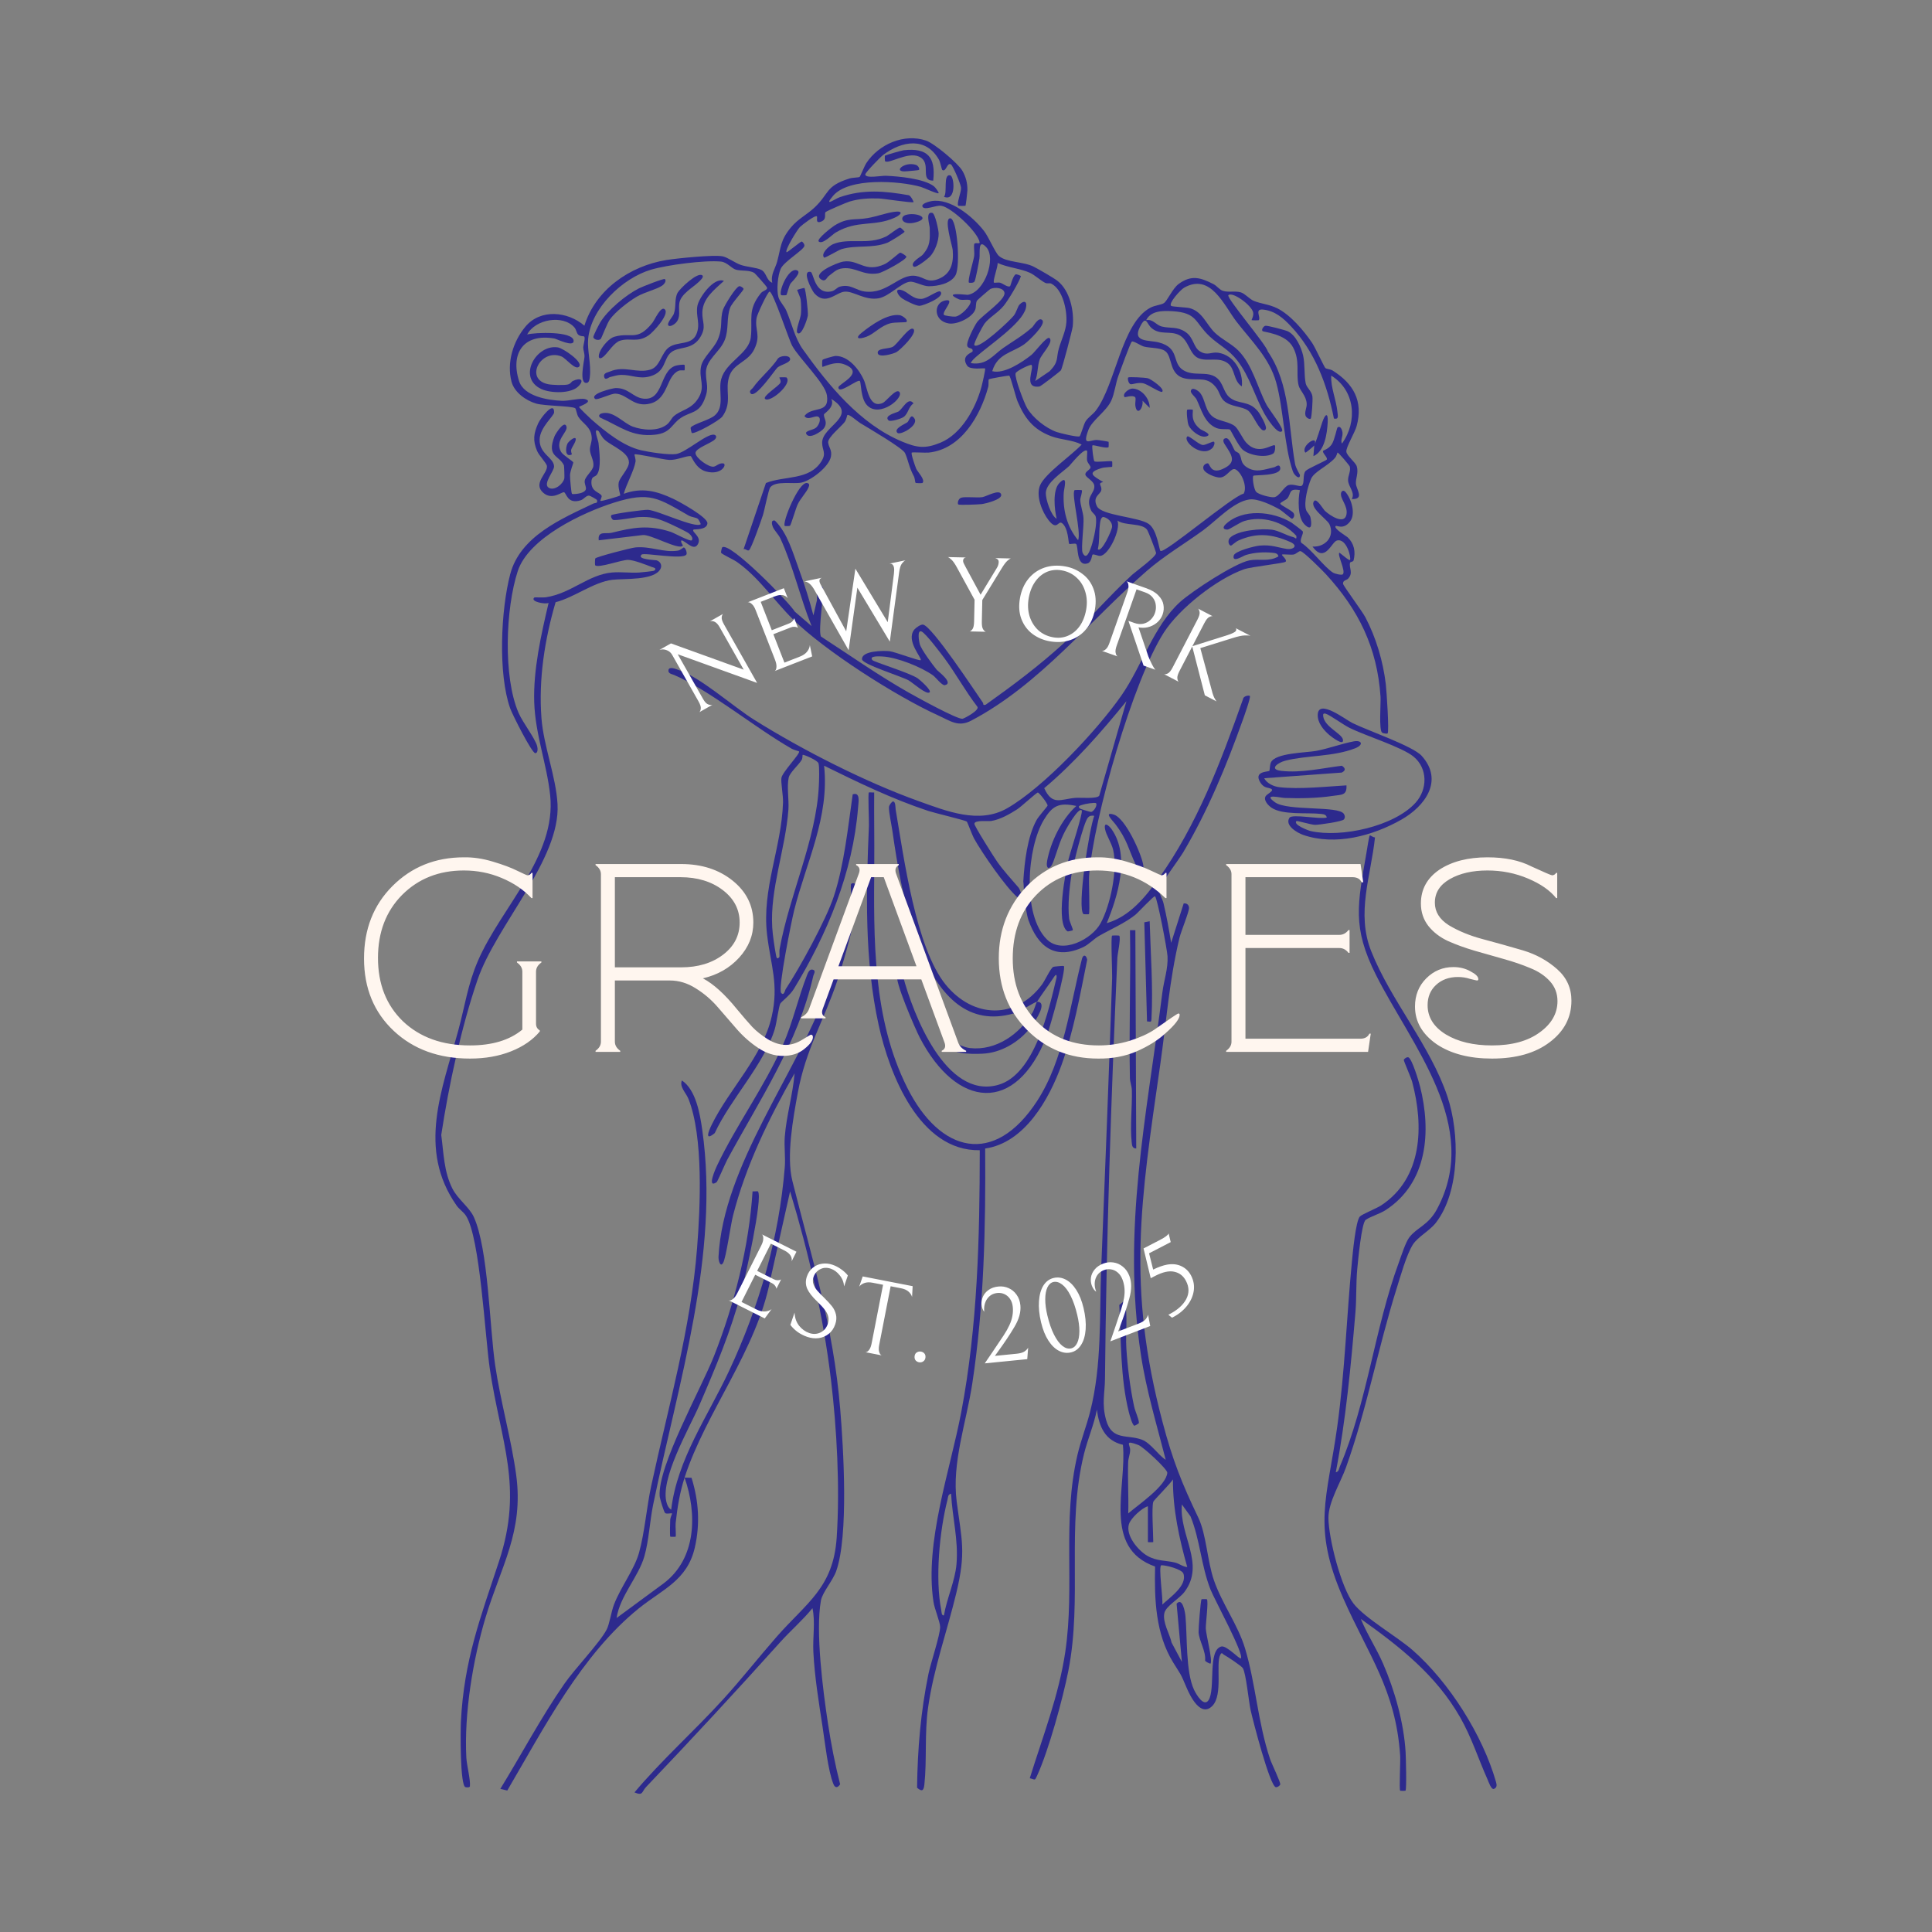 <svg width="1080" height="1080" viewBox="0 0 1080 1080" fill="none" xmlns="http://www.w3.org/2000/svg">
<rect x="0" y="0" width="1080" height="1080" fill="#808080" stroke="none"/>
<g clip-path="url(#clip0_19_919)">
<path d="M539.654 114.995C539.534 115.155 535.824 115.145 535.684 114.995C534.604 113.875 537.384 107.455 537.234 104.975C537.114 102.915 532.764 92.845 531.664 91.995C529.464 90.305 528.864 96.625 526.694 94.985C526.454 94.805 525.644 90.625 524.884 89.285C517.564 76.375 504.194 78.755 493.744 86.555C492.154 87.745 483.714 96.445 483.704 97.495C483.674 99.935 492.864 98.165 495.154 98.255C502.314 98.555 516.354 99.805 522.054 104.115C522.914 104.765 525.024 107.685 524.684 107.975C523.984 108.575 516.534 104.975 514.714 104.455C502.664 101.045 474.404 99.105 465.684 109.485C460.164 116.055 466.624 111.215 469.434 110.235C482.594 105.675 494.624 106.775 508.024 109.135C509.114 109.355 510.854 112.825 510.674 112.975C509.914 113.595 494.104 111.035 491.214 110.945C485.704 110.765 480.154 111.065 474.864 112.685C472.994 113.255 462.744 117.655 461.604 118.495C460.464 119.335 462.564 122.495 459.044 123.875C455.524 125.255 457.134 121.625 456.664 120.985C455.874 119.905 448.124 125.895 447.124 126.945C445.514 128.635 438.664 139.805 439.674 140.985C440.014 141.375 447.424 135.005 448.164 135.005C448.554 135.005 449.874 136.495 449.654 137.475C449.124 139.885 438.244 146.175 436.424 150.255C434.754 153.995 434.044 162.075 435.124 166.025C435.824 168.575 438.444 171.075 439.534 173.615C442.664 180.875 444.254 188.905 448.824 195.325C463.174 215.435 480.824 237.075 504.294 246.855C512.604 250.315 517.124 250.985 525.644 247.495C537.474 242.635 545.344 228.275 548.594 216.445C549.004 214.965 551.034 206.375 550.644 206.005C550.114 205.505 542.364 207.095 540.574 204.335C536.894 198.655 543.524 197.125 543.654 196.485C544.144 194.065 541.334 195.285 540.714 193.395C540.014 191.235 544.654 182.215 546.204 180.065C548.814 176.445 562.234 167.625 561.504 163.645C560.974 160.755 556.084 160.415 553.654 161.525C553.204 161.735 546.414 167.595 546.164 168.025C545.334 169.405 545.754 171.485 545.184 173.045C543.554 177.505 535.104 181.545 530.404 180.815C521.764 179.475 521.774 169.465 528.154 168.015C534.654 166.535 526.414 174.145 527.644 175.995C527.974 176.495 532.824 177.145 534.054 176.995C537.144 176.615 542.734 170.885 542.614 168.495C542.514 166.595 538.214 168.325 535.904 167.255C526.514 162.915 540.304 164.895 540.914 164.815C550.454 163.465 556.984 144.375 551.384 138.255C546.504 132.935 547.934 141.495 547.524 144.385C547.224 146.465 545.384 156.475 544.724 157.415C544.064 158.355 541.754 158.115 541.644 157.995C540.744 157.025 544.174 145.745 544.524 143.385C544.874 141.025 544.244 138.435 544.574 136.535C544.794 135.265 547.794 136.625 547.634 135.505C546.784 129.855 531.704 115.695 526.054 115.015C523.014 114.655 516.724 117.875 515.654 115.485C514.884 113.775 519.584 112.625 520.584 112.445C531.154 110.535 543.834 121.095 550.054 129.085C552.624 132.375 556.334 141.235 558.364 143.045C562.584 146.825 572.264 146.155 577.994 149.155C580.764 150.605 588.934 155.265 591.144 157.005C598.164 162.525 600.564 174.055 599.654 182.515C599.424 184.595 593.794 205.895 593.094 206.955C592.624 207.665 581.844 215.935 581.094 216.045C571.704 217.445 578.284 205.765 576.634 204.015C576.144 203.495 568.204 207.215 567.734 208.675C567.014 210.965 572.484 225.275 574.104 228.035C577.394 233.625 584.584 239.325 590.654 241.485C592.524 242.145 602.574 244.565 603.514 243.895C604.074 243.495 605.834 237.205 606.774 235.655C608.204 233.305 610.954 231.675 612.604 229.485C623.684 214.895 626.934 180.465 643.104 171.985C645.654 170.645 649.014 170.475 650.584 169.465C652.574 168.195 655.424 161.275 658.864 158.745C666.024 153.495 671.144 155.175 678.324 158.815C680.214 159.775 681.674 161.965 683.574 162.565C686.874 163.615 690.364 162.435 693.684 163.455C696.034 164.185 698.584 167.265 700.924 168.215C704.914 169.845 709.354 170.065 713.864 172.275C721.334 175.945 728.814 184.795 733.474 191.665C735.214 194.225 740.274 205.245 740.894 205.745C741.654 206.355 743.674 206.325 744.974 207.145C756.554 214.455 762.184 224.145 758.364 238.205C757.404 241.745 752.374 250.075 752.614 252.455C752.854 254.835 757.754 258.415 758.444 260.695C759.534 264.325 757.754 267.535 757.964 270.365C758.194 273.625 762.944 279.195 755.664 278.985C757.694 275.275 753.714 272.185 753.584 268.485C753.494 265.845 755.264 263.345 754.504 260.715C754.364 260.215 748.094 252.705 747.674 252.995C747.534 253.095 747.234 254.865 746.204 256.035C742.124 260.665 734.654 263.565 732.874 267.705C731.094 271.845 728.714 280.815 730.114 285.055C730.614 286.575 732.254 287.545 732.624 289.535C733.464 293.975 732.964 296.945 729.124 293.035C725.394 289.235 725.544 278.985 726.654 274.005C720.284 272.835 721.874 275.805 719.704 278.545C718.904 279.545 715.684 280.805 715.684 281.505C715.684 282.455 722.284 285.285 723.194 286.975C724.024 288.505 722.794 290.005 722.164 289.985C721.734 289.975 716.794 285.625 715.364 284.805C711.154 282.415 703.114 278.545 698.434 279.195C689.514 280.425 679.924 291.075 672.594 296.415C662.234 303.955 650.894 310.615 641.204 319.025C608.994 346.945 581.564 382.485 542.984 402.805C535.714 406.635 531.454 403.115 524.324 399.865C500.954 389.225 461.264 363.955 443.144 346.075C432.594 335.655 424.294 322.855 412.014 314.175C410.044 312.785 403.804 309.945 403.114 309.025C402.864 308.695 403.574 306.115 403.684 306.005C407.704 302.325 441.424 337.015 444.294 341.895L453.684 349.995C447.294 334.115 443.404 316.505 436.224 300.965C435.154 298.645 432.654 296.395 431.914 294.275C431.494 293.055 430.824 290.505 433.174 291.015C440.244 298.005 443.284 309.145 446.704 318.485C449.744 326.785 452.484 335.435 454.694 343.995L456.684 335.495C456.824 333.925 456.414 328.325 456.684 327.995C456.784 327.885 459.584 327.875 459.674 327.995C461.214 329.855 457.154 351.575 458.894 355.795C475.154 366.345 491.114 377.605 508.004 387.175C512.334 389.625 535.004 402.135 538.024 401.805C538.954 401.705 548.064 396.875 546.284 394.965C539.714 386.425 534.434 376.755 528.074 368.115C526.004 365.315 517.464 353.985 515.164 353.015C512.424 351.865 513.884 359.115 514.144 360.045C515.004 363.135 521.364 371.655 523.704 374.485C524.294 375.205 533.414 381.915 528.164 383.005C526.594 383.335 523.114 378.655 521.614 377.575C515.054 372.855 501.284 367.355 493.214 366.975C492.054 366.915 485.504 366.415 487.674 369.005C488.554 370.055 508.434 376.075 513.004 379.185C514.144 379.965 520.904 385.875 519.664 387.015C517.914 388.625 510.184 381.575 507.884 380.305C503.794 378.045 482.014 371.345 481.874 368.545C481.624 363.715 493.874 363.665 497.184 364.015C500.224 364.335 514.014 369.645 514.664 369.015C515.674 368.045 506.124 358.165 511.094 351.945C511.904 350.935 514.744 348.915 516.024 349.165C521.104 350.155 544.854 386.175 549.414 392.755C549.914 393.475 549.144 394.495 551.044 393.915C566.094 383.215 581.064 372.025 594.684 359.535C607.844 347.455 619.544 333.645 632.654 321.505C634.844 319.475 646.724 310.995 646.244 308.985C645.874 307.435 641.884 296.945 641.154 296.025C638.104 292.225 628.934 294.025 624.674 291.015C626.594 295.975 619.864 310.305 615.044 310.755C613.754 310.875 611.464 309.535 610.734 310.055C610.344 310.325 610.234 314.195 608.024 314.905C601.424 317.045 602.914 305.175 601.574 304.095C600.864 303.525 598.084 304.385 597.664 304.005C597.204 303.585 597.264 295.145 593.694 292.455C591.404 290.735 591.074 296.965 586.254 290.915C582.484 286.175 578.914 277.105 581.424 271.255C584.264 264.645 599.334 254.305 604.654 248.505C599.274 245.775 593.364 246.025 587.414 243.765C577.594 240.035 572.824 233.795 568.814 224.365C567.804 221.995 564.864 210.035 564.104 209.965C563.524 209.915 553.134 211.645 552.744 212.065C552.434 212.395 552.764 215.025 552.434 216.235C548.134 232.205 537.444 251.095 519.164 252.995C517.364 253.185 510.014 252.675 509.674 253.005C509.104 253.555 511.574 260.665 512.154 262.015C512.944 263.825 517.434 268.215 515.664 269.995C515.524 270.135 512.104 270.155 511.784 269.885C511.544 269.685 511.444 267.365 510.894 266.315C507.944 260.785 507.924 257.805 505.914 253.265C504.684 250.485 484.924 238.985 480.754 236.425C479.154 235.445 474.634 231.325 473.684 232.005C473.514 232.125 473.134 234.635 472.134 235.955C470.164 238.545 462.684 244.515 462.944 247.325C463.204 250.135 465.214 251.445 464.494 255.255C463.424 260.925 453.394 268.645 447.954 269.785C443.494 270.715 433.594 268.585 430.584 272.415C429.554 273.725 427.404 285.135 426.394 288.225C425.384 291.315 420.034 306.605 418.694 307.575C417.824 308.195 416.934 306.655 415.674 307.005L428.164 270.005C438.444 265.855 452.314 268.655 459.124 257.965C462.144 253.225 459.614 251.865 459.584 247.505C459.514 238.065 480.404 232.715 464.684 223.005C466.974 227.515 460.644 231.135 460.594 231.645C460.364 234.005 462.984 235.845 460.574 239.405C459.444 241.075 452.284 245.935 450.684 242.495C449.854 240.705 454.524 240.495 456.204 239.045C457.664 237.785 459.244 234.255 457.614 233.075C455.784 231.765 451.484 235.505 449.704 232.515C454.064 226.785 463.864 231.675 462.254 220.965C461.244 214.275 446.734 200.335 442.864 193.335C440.884 189.755 432.224 163.015 430.194 163.025C429.164 163.025 423.274 175.655 422.924 177.745C421.784 184.575 425.564 187.285 421.564 195.375C418.194 202.195 410.444 203.125 407.904 209.715C404.744 217.895 409.744 224.315 403.904 232.715C402.184 235.185 387.844 243.045 386.694 242.005C386.584 241.905 385.874 239.325 386.124 238.985C387.604 236.985 396.244 234.935 399.424 232.335C405.394 227.455 401.364 218.675 403.154 211.965C405.774 202.185 418.664 197.795 419.714 188.525C420.864 178.355 417.704 173.505 425.214 164.015C426.684 162.155 429.364 162.295 428.674 160.525C428.484 160.025 422.104 152.815 421.644 152.545C418.674 150.825 414.374 151.585 411.424 150.765C408.904 150.065 406.494 146.545 402.954 146.215C393.994 145.355 372.944 148.075 363.924 150.755C347.944 155.485 330.264 172.345 328.764 189.635C328.234 195.745 330.504 203.615 329.734 210.555C329.614 211.665 329.424 213.745 328.174 214.005C323.354 215.015 326.654 201.545 326.734 199.465C326.814 197.385 326.054 195.855 326.044 194.335C326.044 192.725 327.364 188.975 326.564 188.115C326.304 187.835 324.284 188.115 323.184 187.035C322.304 186.175 322.124 184.215 321.124 183.065C314.714 175.715 299.194 178.425 294.684 186.995C298.874 185.775 320.424 185.005 320.664 190.505C320.834 194.325 311.234 189.475 309.954 189.245C292.894 186.225 285.164 197.295 290.164 213.025C292.874 221.555 306.254 223.735 314.144 224.045C318.014 224.195 324.524 222.385 327.084 223.105C332.194 224.535 323.544 227.165 323.694 227.505C324.054 228.295 329.504 233.495 330.674 234.525C338.444 241.325 348.394 249.395 358.474 251.725C362.854 252.735 373.764 254.435 377.934 253.805C383.464 252.965 395.144 242.205 399.174 243.015C400.364 243.255 400.824 244.295 399.714 245.535C397.724 247.765 388.554 250.545 388.794 253.345C389.034 256.145 396.194 261.305 398.964 260.865C400.584 260.605 401.774 258.815 404.184 259.015C406.734 259.225 403.484 265.965 394.654 263.555C388.704 261.925 386.704 254.995 386.084 254.955C383.384 254.755 378.604 257.245 374.174 257.105C370.934 256.995 355.404 253.355 354.694 254.045C354.524 254.215 355.494 256.655 355.264 258.075C354.444 263.145 350.094 270.695 348.694 276.035C358.824 272.325 366.984 274.435 376.384 278.855C379.734 280.425 395.704 289.175 395.454 292.555C395.154 296.455 388.044 295.745 387.704 296.045C386.274 297.315 392.354 299.865 390.214 304.025C388.074 308.185 384.224 303.345 381.194 302.045C379.864 302.425 381.924 304.765 381.704 305.035C379.474 307.815 363.364 298.305 359.094 299.125L334.704 302.035C333.984 296.495 338.704 298.625 341.974 297.815C354.014 294.825 362.424 293.255 374.934 297.315C376.884 297.945 385.834 302.915 386.704 302.035C387.704 301.015 386.284 299.095 385.074 298.165C383.524 296.975 374.734 292.835 372.384 291.855C366.784 289.515 363.374 288.775 357.204 289.045C354.734 289.155 343.804 291.275 342.694 290.575C341.914 290.085 341.264 288.675 341.704 288.045C342.294 287.195 360.224 284.875 362.174 284.985C367.554 285.285 388.734 295.505 391.704 293.035C391.844 292.915 390.604 290.365 390.024 289.975C388.884 289.195 386.544 289.105 385.014 288.225C367.924 278.455 363.344 274.615 343.164 281.005C325.724 286.535 295.494 300.705 289.424 319.265C282.634 339.995 281.174 378.275 289.844 398.405C292.314 404.125 298.854 412.285 300.254 417.005C300.674 418.425 300.704 421.075 299.204 421.025C297.254 420.955 286.404 399.385 285.214 396.035C278.324 376.655 279.974 340.965 285.194 321.035C290.774 299.705 313.924 289.985 331.704 281.495C332.784 280.975 334.254 281.545 333.714 279.555C333.594 279.125 329.834 277.055 329.204 277.045C327.624 277.025 326.294 279.095 324.764 279.605C317.004 282.215 316.634 275.265 315.224 275.155C313.814 275.045 308.594 279.715 303.744 275.515C297.624 270.215 306.164 264.655 305.744 260.585C305.564 258.825 301.324 254.725 300.214 252.045C297.764 246.165 298.304 242.345 300.834 236.675C302.204 233.605 309.904 223.725 309.744 230.555C309.704 232.485 301.884 238.825 301.654 245.575C301.384 253.795 309.484 255.665 309.724 260.635C309.854 263.355 303.324 270.365 306.654 272.595C309.744 274.665 314.884 270.595 315.484 267.325C315.584 266.785 315.394 260.415 315.234 260.095C312.444 254.315 305.454 255.535 309.994 243.855C310.504 242.555 315.664 234.325 316.694 238.575C317.444 241.655 309.904 246.095 313.644 252.615C314.704 254.455 320.404 257.835 320.474 258.525C320.524 259.045 318.774 263.155 318.644 265.535C318.564 267.015 319.344 275.675 319.724 276.035C320.184 276.475 323.694 275.955 324.744 275.605C329.734 273.935 326.474 271.575 326.864 268.765C327.214 266.205 331.344 263.215 331.704 260.495C332.114 257.435 329.844 254.255 329.774 251.465C329.714 249.255 330.924 247.165 330.774 244.575C330.424 238.535 325.754 236.875 323.274 232.985C322.464 231.725 322.024 228.515 321.544 228.205C319.574 226.895 304.394 226.965 299.674 225.585C293.994 223.925 287.484 219.325 285.934 213.325C283.194 202.745 286.784 190.895 293.724 182.585C302.134 172.515 317.334 174.035 326.684 182.065C332.944 161.905 352.134 148.675 372.484 145.355C378.254 144.415 399.214 142.285 403.984 143.295C406.834 143.895 410.854 146.975 414.164 148.105C417.474 149.235 422.824 149.535 425.454 150.815C428.544 152.315 428.334 156.795 431.694 158.065C430.694 153.475 433.384 150.155 434.424 146.285C436.634 138.015 436.184 134.275 442.194 127.055C446.064 122.405 451.074 119.975 455.234 116.095C463.794 108.095 461.194 104.045 474.914 99.765C476.614 99.235 479.924 99.295 480.534 98.895C480.894 98.655 483.254 92.715 484.294 91.155C491.234 80.625 505.444 74.425 517.684 78.595C522.314 80.175 535.434 91.175 537.914 95.365C539.954 98.815 540.904 102.585 540.774 106.595C540.734 107.765 539.934 114.715 539.684 115.065L539.654 114.995ZM578.684 212.995L586.724 207.545C592.034 202.065 590.274 200.475 591.924 194.745C593.284 190.025 595.784 185.075 596.114 180.145C596.554 173.535 594.144 161.815 587.624 158.535C586.674 158.055 585.414 158.755 584.164 158.065C581.244 156.465 578.404 153.725 575.704 152.485C570.594 150.135 563.114 149.525 557.694 146.995C557.934 148.935 554.744 157.335 555.674 157.995C555.994 158.225 558.044 157.765 559.094 158.045C560.624 158.455 563.424 160.845 564.644 159.975C564.934 159.765 566.034 154.615 567.664 153.425C568.144 153.075 570.794 154.075 570.664 154.485C569.584 157.925 563.544 167.915 561.094 170.915C557.824 174.935 552.914 177.415 550.234 181.055C549.264 182.385 543.954 192.275 544.674 192.985C547.264 195.545 564.504 179.205 566.664 176.485C568.204 174.555 568.854 171.395 569.934 170.255C572.344 167.725 574.454 168.305 573.464 172.275C571.334 180.845 552.724 193.125 545.654 199.465C544.594 200.415 543.194 201.645 542.674 202.975C551.494 204.475 555.084 198.515 560.754 194.565C566.554 190.525 571.614 187.755 577.074 182.885C577.854 182.185 580.624 176.875 582.664 178.975C584.964 181.365 574.684 190.935 572.604 192.415C565.844 197.215 557.554 197.625 554.674 207.485C561.294 209.275 571.414 202.495 576.584 198.395C578.524 196.855 585.184 187.765 586.664 188.985C589.214 191.085 582.204 197.995 581.174 200.985C579.854 204.815 580.254 209.205 578.674 212.975L578.684 212.995ZM686.684 165.005C685.244 166.275 708.014 192.825 708.704 196.475C721.234 214.655 720.204 238.235 723.934 259.245C724.404 261.885 726.644 265.165 726.664 265.505C726.804 268.405 723.574 265.995 722.704 263.475C717.774 249.165 717.594 228.945 713.394 213.785C709.594 200.065 699.614 190.675 691.284 179.895C684.174 170.695 676.914 152.435 661.974 160.795C659.884 161.965 652.984 169.625 654.674 170.995C655.294 171.495 663.174 171.775 664.944 172.235C672.194 174.105 674.284 181.355 679.154 186.025C682.904 189.625 688.684 192.355 692.224 195.955C700.204 204.075 702.854 216.455 707.964 226.215C709.254 228.685 717.944 239.715 716.674 240.995C714.214 243.465 707.774 232.995 706.844 231.325C701.434 221.575 698.684 210.585 691.654 201.515C686.754 195.205 681.534 193.045 676.154 188.015C667.724 180.125 669.494 174.785 655.224 173.955C650.004 173.655 643.394 173.615 640.684 178.985C644.644 178.195 646.054 181.715 649.614 182.565C654.314 183.685 657.944 182.415 662.644 185.535C667.344 188.655 667.024 194.075 670.764 196.405C675.004 199.035 676.994 196.605 680.924 197.175C689.814 198.455 695.104 207.715 694.194 215.985C689.354 212.975 690.614 206.135 686.214 202.965C681.124 199.315 674.984 202.355 669.954 200.225C664.804 198.045 664.574 189.925 658.964 187.215C653.944 184.795 648.544 187.475 643.764 183.415C640.844 180.945 640.764 175.655 637.154 182.935C632.914 191.495 642.314 190.005 647.754 191.415C659.724 194.515 654.914 202.745 661.324 206.845C667.334 210.695 674.724 207.095 680.044 211.125C683.804 213.975 683.884 219.155 687.174 221.995C692.254 226.395 697.914 223.515 703.204 229.965C704.544 231.595 707.964 237.745 707.684 239.465C707.504 240.585 706.394 241.135 705.164 240.005C702.384 237.435 700.114 231.275 697.664 229.495C694.294 227.045 687.874 227.485 684.154 224.005C682.134 222.115 681.684 219.215 680.114 217.045C675.184 210.225 670.304 212.785 663.414 211.745C652.764 210.145 655.994 199.175 651.084 196.075C648.244 194.285 642.714 194.585 639.434 193.725C637.834 193.305 633.514 190.365 632.694 190.975C631.874 191.585 626.164 207.435 625.214 210.005C623.624 214.325 623.054 219.935 621.194 223.985C618.474 229.925 610.434 234.975 608.454 240.245C604.864 249.815 609.104 245.895 613.164 245.945C613.934 245.945 619.394 246.795 619.684 246.965C619.814 247.045 619.794 249.855 619.684 249.955C618.504 250.985 611.164 248.485 610.684 248.965C610.254 249.405 611.234 257.395 611.774 257.855C612.674 258.635 620.944 257.355 621.684 257.955C621.804 258.055 621.814 260.865 621.684 260.945C621.444 261.105 617.584 261.115 615.864 261.635C607.074 264.295 611.184 266.105 616.674 269.455C613.074 270.225 616.334 271.485 615.564 274.245C614.944 276.465 610.604 277.695 613.174 282.965C615.764 288.275 636.624 288.915 642.204 292.925C646.904 296.295 647.914 307.225 648.684 307.955C650.734 309.895 689.194 277.095 695.194 275.975C697.404 272.315 694.224 264.205 690.674 262.395C688.164 261.115 686.014 266.685 682.114 266.935C679.664 267.095 673.724 264.745 672.784 262.315C671.974 260.215 674.084 258.925 675.184 259.005C676.384 259.095 676.524 265.235 683.414 262.195C691.784 258.495 688.524 254.395 684.674 248.445C683.654 246.875 683.384 245.285 685.184 244.955C687.354 244.555 689.144 250.185 690.274 251.895C690.714 252.565 692.154 252.785 692.714 253.655C694.444 256.305 693.124 258.665 696.944 261.175C702.124 264.575 707.024 262.325 712.394 261.175C713.084 261.025 715.224 258.965 715.654 261.475C716.494 266.265 701.244 265.385 700.654 265.955C699.894 266.685 700.824 273.365 702.194 274.925C703.564 276.485 710.234 278.155 712.154 277.965C715.194 277.665 717.734 271.915 720.374 271.135C723.014 270.355 726.634 272.325 727.694 271.525C729.474 270.175 727.984 265.195 729.914 263.195C731.154 261.915 741.264 257.495 741.664 256.935C742.444 255.815 738.874 253.075 739.674 251.975C739.854 251.725 742.714 251.035 744.504 248.295C746.054 245.905 747.294 239.275 747.684 238.965C749.304 237.685 750.334 240.455 750.464 241.725C750.724 244.235 749.214 246.015 750.164 247.965C759.004 235.685 757.594 218.265 744.164 209.975C743.824 216.765 746.974 223.265 747.664 230.485C747.864 232.585 748.454 234.585 745.674 233.975C741.874 215.005 735.094 196.705 721.694 182.445C717.314 177.775 712.734 173.765 706.074 173.055C701.064 172.525 704.974 177.445 703.664 178.975C703.534 179.125 699.824 179.095 699.664 178.965C699.504 178.825 700.904 176.715 700.534 174.715C699.794 170.745 689.064 162.865 686.674 164.985L686.684 165.005ZM334.664 241.015C331.314 238.595 334.424 246.055 334.574 247.615C335.044 252.385 336.274 261.655 333.714 265.285C332.614 266.845 330.644 265.965 330.594 269.485C330.524 274.915 334.964 275.025 336.214 276.965C336.754 277.805 335.324 279.665 335.684 280.005C336.094 280.405 346.224 277.345 346.684 277.005C346.984 276.785 345.274 272.425 345.864 269.735C346.534 266.675 351.494 262.115 351.574 258.545C351.694 252.885 342.274 249.485 338.204 245.995C336.184 244.265 334.914 241.205 334.664 241.025V241.015ZM607.674 252.005C606.034 250.155 598.414 259.815 597.684 260.505C593.684 264.195 584.854 269.735 584.614 275.515C584.474 278.925 587.434 288.235 590.674 289.995C589.464 284.785 588.254 274.085 592.204 270.015C597.274 264.775 594.774 273.115 594.634 275.445C594.064 285.195 596.434 294.505 602.674 301.995C604.534 297.385 598.754 276.255 600.684 273.995C600.814 273.845 604.534 273.865 604.674 273.995C605.304 274.615 603.834 278.195 603.874 279.485C603.964 282.585 605.454 286.335 605.674 289.505C605.994 294.035 604.184 306.745 605.194 308.985C607.274 313.565 609.254 307.955 610.204 305.025C611.394 301.315 613.534 292.145 612.474 288.705C612.094 287.475 610.504 286.595 609.914 285.285C606.404 277.545 612.144 275.945 611.724 271.545C611.464 268.805 607.124 267.055 606.754 265.385C606.384 263.715 609.364 262.655 609.604 261.385C609.794 260.405 608.024 258.995 607.714 257.485C607.424 256.075 607.964 252.335 607.684 252.025L607.674 252.005ZM613.684 306.995C615.714 309.275 621.574 296.505 621.674 294.385C621.784 291.855 619.364 289.635 617.114 289.055C615.174 288.555 614.934 292.385 614.794 293.605C614.284 298.015 614.724 302.605 613.694 306.995H613.684Z" fill="#2D2A8D"/>
<path d="M746.684 294.015C745.124 295.295 752.864 299.885 753.344 300.345C757.004 303.865 757.894 308.445 756.644 313.305C756.424 314.155 754.804 313.925 754.654 314.665C754.044 317.615 756.624 320.165 753.624 323.445C752.674 324.475 750.614 324.315 750.774 326.335C750.864 327.455 761.374 341.525 763.204 344.975C769.204 356.335 773.164 369.695 774.674 382.505C775.104 386.105 776.644 409.025 775.674 409.995C775.434 410.235 773.394 410.085 772.624 409.555C770.704 408.225 771.964 393.115 771.724 389.455C769.874 362.075 759.524 340.945 741.194 320.985C739.204 318.815 728.864 308.475 727.034 308.105C726.024 307.895 724.654 309.695 723.144 309.975C721.634 310.255 717.064 309.685 716.674 310.015C716.194 310.415 719.724 312.845 718.674 314.005C717.884 314.885 699.464 316.795 695.404 318.235C680.234 323.605 659.354 340.015 650.664 353.495C633.434 380.205 611.194 457.675 608.804 489.635C608.544 493.065 609.364 510.195 608.684 511.025C608.594 511.135 605.824 511.115 605.714 511.025C601.854 507.875 608.944 463.145 611.694 456.035C610.174 455.885 609.314 455.835 608.184 457.015C605.734 459.585 599.794 483.935 599.004 488.835C597.814 496.215 596.784 506.165 597.664 513.555C597.874 515.305 600.064 519.615 599.694 520.025C599.594 520.135 597.024 520.845 596.674 520.595C590.044 515.885 595.614 487.785 597.364 480.205C598.234 476.455 605.634 454.075 604.684 453.035C602.884 451.045 596.154 463.145 595.514 464.355C592.244 470.515 591.154 475.425 588.834 481.675C586.954 486.745 584.464 486.025 585.354 481.235C587.334 470.545 593.554 457.805 601.684 450.535C591.984 448.485 588.314 450.335 583.494 458.345C574.074 473.995 571.364 511.265 585.154 525.075C593.734 533.675 610.324 525.135 615.244 516.095C620.734 506.005 624.914 486.095 622.244 474.995C621.304 471.095 618.324 466.795 617.734 463.495C616.914 458.925 619.984 461.475 621.524 463.715C631.734 478.515 624.944 500.845 618.684 516.045C631.414 512.395 640.094 501.655 647.504 491.375C669.184 461.255 682.574 425.515 694.874 390.745C695.084 389.035 698.164 388.535 698.674 389.055C699.304 389.705 695.384 400.655 694.694 402.565C685.644 427.965 675.224 453.135 661.484 476.355C659.384 479.905 648.244 495.095 647.834 496.785C647.424 498.475 649.814 502.465 650.384 504.825C652.154 512.145 653.454 519.615 654.684 527.035L661.684 505.045C663.364 504.755 664.614 505.805 664.664 507.485C664.724 509.795 660.264 520.435 659.354 524.215C653.584 548.095 652.004 571.305 648.544 595.405C637.674 671.125 629.734 719.025 649.954 795.255C655.514 816.225 660.624 829.135 669.854 848.355C674.424 857.865 674.814 872.525 678.654 883.555C683.174 896.535 692.024 908.375 695.934 921.275C701.934 941.045 703.044 962.525 709.954 983.255C710.814 985.845 715.914 996.285 715.664 997.515C715.544 998.135 714.064 999.245 713.174 999.045C709.804 998.275 700.384 961.725 699.124 956.085C698.054 951.295 696.524 935.275 694.734 932.475C693.974 931.275 685.904 925.905 684.174 925.015C683.394 924.615 683.084 923.265 682.144 925.035C679.464 930.045 683.814 947.395 677.714 953.605C671.174 960.265 665.244 948.065 663.154 943.055C659.834 935.105 660.014 936.145 655.834 929.365C645.944 913.305 645.284 894.085 645.694 875.705C616.094 865.245 630.004 831.265 627.714 807.645C617.664 805.315 614.394 797.445 613.154 788.035C611.544 796.475 607.984 804.535 605.944 812.835C596.004 853.125 605.184 893.565 597.194 934.085C594.134 949.585 586.204 978.545 579.734 992.625C578.294 995.755 578.734 994.695 575.654 994.045C582.874 970.785 591.914 947.715 595.504 923.395C600.954 886.505 593.664 850.105 602.324 813.215C604.224 805.125 607.314 797.305 609.364 789.255C616.104 762.855 614.504 735.595 615.604 708.495C617.784 654.635 619.904 600.425 621.694 546.585C621.804 543.205 620.894 523.935 621.654 523.035C621.784 522.885 625.514 522.885 625.644 523.035C626.704 524.275 624.714 533.105 624.604 535.495C621.154 613.055 618.434 693.095 617.694 770.585C617.614 779.025 615.784 784.715 618.334 793.855C621.584 805.525 630.394 801.735 638.374 804.815C643.334 806.725 647.184 813.185 651.644 816.035C646.674 796.605 640.804 777.315 637.784 757.405C627.114 687.185 641.004 624.125 649.794 554.665C650.654 547.905 653.044 541.435 652.654 534.545C652.454 530.915 647.004 502.085 645.654 501.035C645.054 500.565 636.054 510.295 634.584 511.455C628.484 516.265 621.024 519.355 614.334 523.205C611.514 524.825 608.664 527.985 605.564 529.435C589.684 536.865 580.204 529.185 574.884 514.305C574.004 511.835 572.834 503.655 572.504 503.185C572.134 502.655 570.004 502.665 568.924 501.755C562.244 496.085 548.974 476.765 544.484 468.705C543.444 466.835 540.824 459.585 540.434 459.255C539.574 458.545 522.154 454.385 518.894 453.305C498.744 446.635 479.654 437.385 460.674 428.035C463.764 456.805 450.674 482.005 443.954 508.825C442.514 514.555 434.774 552.755 436.674 555.035C438.274 556.955 438.814 553.535 439.134 553.045C446.984 541.215 461.814 514.135 466.134 501.005C471.914 483.435 474.024 462.355 476.674 444.035C480.954 442.655 479.954 447.895 479.664 451.535C476.744 487.835 462.494 521.965 443.844 552.715C441.534 556.515 436.914 559.795 436.174 561.045C435.434 562.295 434.044 572.085 433.174 575.045C427.314 594.825 408.294 614.425 399.544 633.415C393.764 638.165 396.004 632.485 397.854 628.725C407.744 608.595 426.264 590.725 431.384 568.255C435.484 550.255 430.814 539.625 428.794 522.425C425.784 496.755 436.864 474.245 437.714 448.585C437.844 444.685 436.404 437.235 436.834 434.795C437.414 431.525 447.524 421.155 446.674 420.055C446.544 419.885 443.804 419.245 442.634 418.585C421.864 406.715 396.864 385.955 376.874 377.335C375.644 376.805 373.334 376.575 373.674 374.555C374.034 372.375 377.864 374.015 378.874 374.345C391.724 378.575 409.334 394.695 421.754 402.465C448.504 419.215 483.744 437.165 513.424 447.795C529.204 453.445 547.314 460.795 562.974 451.845C583.384 440.185 613.354 408.225 626.894 388.765C638.364 372.285 644.934 349.845 659.654 336.525C666.294 330.515 690.204 314.835 698.394 313.265C703.814 312.225 709.334 314.195 714.664 311.025C714.284 309.205 712.704 309.165 711.204 308.995C706.544 308.475 700.844 308.875 696.394 310.265C694.814 310.755 688.654 314.925 689.664 310.545C690.234 308.085 701.404 305.225 704.124 304.995C711.004 304.415 713.884 306.015 719.394 306.865C722.814 307.395 726.074 305.085 721.234 302.955C711.074 298.485 702.514 297.605 692.284 302.155C690.884 302.775 688.414 305.015 688.164 305.015C686.924 305.035 685.924 302.195 687.664 300.535C692.014 296.385 705.344 295.345 711.084 296.115C714.854 296.625 718.964 299.275 722.944 300.255C724.254 300.575 724.854 302.175 724.664 299.545C717.564 291.625 705.654 288.115 695.444 291.305C692.914 292.095 687.244 296.035 686.164 296.045C683.544 296.075 683.464 294.645 685.184 293.035C694.714 284.095 711.524 285.735 722.014 292.185C722.804 292.675 728.014 296.645 728.204 296.985C728.984 298.325 726.024 301.995 727.584 303.545C733.154 307.135 740.204 316.965 745.114 320.075C746.334 320.845 750.084 321.655 750.664 321.025C752.394 319.155 747.554 310.365 748.674 309.025C748.904 308.745 754.114 313.665 754.654 313.025C755.474 312.045 752.834 300.725 747.354 302.145C744.324 302.925 740.664 315.205 733.674 305.525C740.744 306.005 746.344 299.995 743.154 293.035C741.874 290.255 731.514 283.595 734.674 280.025C736.094 278.425 739.734 284.725 740.624 285.565C743.274 288.055 751.634 293.685 752.704 287.505C753.544 282.615 748.914 278.675 749.674 275.535C749.914 274.545 750.964 273.685 752.144 275.045C755.404 278.805 758.024 287.225 754.684 291.535C750.954 296.345 747.264 293.545 746.664 294.035L746.684 294.015ZM614.484 444.795L629.674 391.995C615.514 409.345 600.874 426.175 583.724 440.595C588.304 450.555 592.754 446.725 601.194 446.005C603.964 445.765 613.124 446.725 614.494 444.795H614.484ZM435.674 535.005C435.844 534.795 435.574 531.835 435.794 530.625C441.274 500.255 456.214 469.515 457.724 439.545C457.864 436.825 458.184 428.655 457.524 426.655C456.964 424.965 448.964 421.545 448.684 421.995C448.514 422.265 448.744 423.825 448.094 424.875C446.314 427.775 441.514 431.865 440.884 434.705C439.764 439.705 441.114 447.125 440.724 452.545C439.104 474.585 430.344 497.035 431.684 518.495C431.954 522.775 432.914 529.185 433.714 533.485C433.944 534.735 434.174 536.865 435.674 534.995V535.005ZM570.694 499.005C573.214 500.825 572.014 493.085 572.034 492.675C572.674 481.985 574.284 467.745 579.494 458.325C580.614 456.305 585.484 450.865 585.584 450.375C585.824 449.225 580.824 443.025 580.174 443.025C579.424 443.025 570.824 450.995 568.584 452.425C564.324 455.155 559.144 458.115 554.094 458.935C552.154 459.245 544.814 458.245 544.694 460.505C544.624 461.745 555.704 479.255 557.454 481.735C561.034 486.805 565.204 491.275 569.224 495.975C570.234 497.155 570.554 498.915 570.694 499.005ZM612.674 449.005C612.074 448.415 606.434 449.385 605.064 449.895C604.054 450.275 602.044 450.485 603.674 451.985C603.914 452.205 609.624 453.985 609.974 453.895C611.654 453.495 613.624 449.935 612.674 448.995V449.005ZM630.694 846.005C636.064 841.355 651.874 830.695 652.534 823.315C652.704 821.375 639.124 808.815 636.404 807.785C628.334 804.695 631.784 807.595 631.764 810.515C631.754 812.885 630.724 815.025 630.644 817.455C630.324 826.945 630.964 836.515 630.694 845.995V846.005ZM644.684 839.505C643.704 842.995 644.684 857.115 644.684 862.005C644.684 862.155 641.684 862.155 641.684 862.005V842.005C638.194 843.005 632.154 848.715 631.104 851.955C629.064 858.265 636.224 866.785 641.434 869.755C646.644 872.725 651.554 872.215 656.744 873.445C659.254 874.045 661.164 875.835 663.684 875.995C659.154 860.025 655.604 843.725 655.684 826.995C654.474 829.155 644.914 838.695 644.694 839.495L644.684 839.505ZM693.674 927.005C695.574 924.735 678.674 893.695 676.664 888.525C671.374 874.975 670.894 860.925 665.514 847.675L660.694 841.005C659.004 858.125 673.984 874.245 662.104 889.915C659.144 893.815 651.734 897.775 650.884 901.725C649.764 906.895 653.814 913.175 654.944 918.255L660.684 929.005L657.724 896.495C660.974 892.745 662.444 900.905 662.684 903.515C663.744 914.945 662.754 934.635 667.514 944.685C668.724 947.245 672.974 954.465 675.594 950.395C679.614 944.135 674.944 922.595 682.674 920.415C685.664 919.575 692.994 927.845 693.694 927.005H693.674ZM649.694 897.005C653.924 892.985 663.804 886.375 661.544 879.665C660.714 877.215 651.684 874.875 649.204 874.995C647.384 875.075 650.354 894.675 649.704 897.005H649.694Z" fill="#2D2A8D"/>
<path d="M382.684 826.005C380.034 834.185 378.644 842.625 377.684 851.505C377.514 853.105 377.984 858.645 377.684 859.005C377.584 859.115 374.784 859.125 374.694 859.005C374.394 858.635 374.554 850.955 374.664 849.465C374.754 848.165 375.834 846.115 375.694 846.005C375.314 845.695 372.834 846.495 371.854 845.835C371.154 845.365 368.854 837.755 368.754 836.345C367.614 819.465 392.014 776.155 399.164 757.955C410.544 728.995 418.654 697.115 420.694 665.975C421.504 666.085 423.554 665.815 423.684 665.975C426.584 669.485 416.534 714.115 414.614 721.405C408.594 744.185 400.154 764.195 390.874 785.665C385.374 798.385 368.444 827.295 372.764 840.415C373.304 842.055 373.774 842.925 375.194 843.975C378.554 815.605 395.724 791.685 407.554 766.335C424.374 730.295 435.464 692.355 438.694 652.475C439.144 646.965 438.284 641.015 438.694 635.485C439.594 623.625 443.214 611.805 444.184 599.975C429.894 625.115 416.984 651.335 409.754 679.555C408.404 684.825 405.884 703.155 404.204 706.005C402.634 708.645 401.544 704.585 401.654 702.515C404.334 651.475 445.134 600.505 462.434 553.235C468.334 537.125 473.584 518.535 475.674 501.475C475.954 499.195 475.404 496.695 475.674 494.485C475.854 493.065 479.904 493.205 479.714 498.435C479.264 510.895 472.254 535.605 468.144 547.945C460.624 570.565 450.474 586.325 445.984 610.785C443.364 625.045 439.474 646.335 442.954 660.195C453.994 704.135 465.804 741.185 469.664 787.485C471.514 809.595 474.454 858.495 467.444 878.255C465.544 883.615 459.724 890.145 458.904 894.715C455.774 912.045 460.074 945.235 462.824 963.325C464.564 974.775 466.774 986.225 469.644 997.435C468.234 999.485 466.844 999.655 465.874 997.275C462.894 989.955 461.124 973.795 459.824 965.325C457.724 951.705 455.364 937.215 454.674 923.475C454.264 915.325 455.844 906.565 454.174 898.985C448.664 905.755 441.954 911.515 436.154 917.965C411.324 945.595 386.704 972.165 361.154 998.955C358.674 1001.55 359.584 1004.07 354.674 1001.96C370.034 983.715 388.064 967.675 404.184 949.995C414.524 938.655 424.044 926.495 434.154 914.965C450.804 895.965 465.834 887.645 467.714 859.525C469.594 831.405 467.764 798.515 464.554 771.595C460.284 735.825 452.054 700.355 441.664 665.985L430.594 715.405C423.004 754.955 394.644 789.085 382.674 825.985L386.574 826.095C390.604 839.025 391.444 851.955 388.384 865.195C384.154 883.515 370.244 888.505 357.204 899.015C325.124 924.865 304.094 965.915 283.564 1000.92L279.684 999.985C291.664 980.475 302.394 960.115 315.464 941.275C321.344 932.805 335.324 918.275 339.124 910.935C340.744 907.795 341.644 901.115 343.204 897.015C346.914 887.265 354.554 877.445 357.214 868.025C360.314 857.035 361.474 842.555 363.994 830.805C373.514 786.575 386.154 742.845 389.684 697.495C391.484 674.425 393.264 635.575 384.864 614.315C383.534 610.945 379.644 607.485 381.194 603.985C389.044 609.255 391.294 622.675 392.564 631.615C402.434 701.145 379.034 773.545 365.144 840.955C363.234 850.225 362.764 861.095 360.204 870.015C356.884 881.575 346.584 892.025 344.674 904.485L371.164 884.975C389.384 871.025 389.714 846.145 382.684 825.995V826.005Z" fill="#2D2A8D"/>
<path d="M768.634 468.085C766.344 489.805 758.054 510.375 766.494 531.685C777.524 559.515 799.504 584.205 809.144 613.035C815.934 633.355 816.344 665.845 802.684 683.505C799.184 688.025 792.604 691.385 789.844 695.665C786.244 701.245 782.784 713.735 780.664 720.485C770.254 753.655 764.284 787.025 752.434 820.255C749.424 828.705 742.564 839.655 742.604 848.505C742.654 859.845 749.684 887.545 756.694 896.495C763.044 904.595 781.064 914.915 789.704 922.485C810.034 940.285 828.794 969.925 836.244 995.995C836.704 997.605 837.024 999.155 835.184 999.985C833.624 1000.69 832.054 995.855 831.524 994.665C826.304 983.025 822.674 971.275 816.224 959.975C802.764 936.395 782.474 920.465 760.714 904.995C764.234 913.615 769.464 921.475 773.174 930.025C779.714 945.095 784.744 962.965 785.744 979.455C785.914 982.235 786.384 1000.17 785.694 1001C785.594 1001.12 782.794 1001.12 782.704 1001C782.084 1000.25 782.904 984.575 782.704 981.505C780.254 944.495 764.754 925.035 750.844 893.365C733.274 853.345 741.964 837.695 747.544 797.355C751.844 766.285 752.724 736.435 755.704 705.515C756.144 700.935 757.814 682.485 760.204 680.015C761.394 678.785 769.594 675.445 772.034 673.845C795.344 658.565 795.954 629.325 789.424 604.805C788.764 602.335 784.674 593.165 784.734 592.505C784.774 592.045 786.254 590.795 787.194 591.015C789.284 591.505 793.164 604.725 793.834 607.385C800.154 632.455 798.084 661.155 774.624 676.425C771.344 678.565 766.024 680.035 763.404 681.945C761.114 683.615 759.104 705.135 758.704 709.505C757.984 717.325 758.344 725.845 757.704 733.505C755.164 763.485 752.364 793.455 746.714 823.005C748.444 822.735 748.454 821.015 748.984 819.785C764.254 783.965 768.494 742.265 781.954 705.755C783.324 702.045 785.684 694.465 787.844 691.645C792.054 686.165 798.424 684.925 803.224 676.025C828.394 629.365 788.924 584.305 769.184 545.025C755.694 518.175 758.954 505.375 763.864 476.655C764.124 475.145 765.324 467.295 765.724 466.995C766.024 466.775 767.664 468.265 768.664 468.075L768.634 468.085Z" fill="#2D2A8D"/>
<path d="M383.674 309.995C381.634 313.055 360.064 308.745 358.684 310.015C355.644 312.805 366.254 313.005 366.974 313.215C369.054 313.815 370.274 315.905 369.214 317.995C365.814 324.675 348.774 323.315 342.284 324.115C331.774 325.405 320.984 333.985 310.584 336.645C304.474 357.465 301.014 379.695 302.684 401.505C303.874 416.985 310.814 434.125 311.664 449.525C313.374 480.395 277.384 517.185 266.924 547.765C257.844 574.325 250.844 606.795 246.664 634.445C248.014 644.595 248.114 654.885 252.854 664.345C255.854 670.345 262.394 674.865 264.874 680.325C273.024 698.215 273.624 741.695 276.834 763.365C279.854 783.785 285.854 804.555 288.564 824.635C292.834 856.225 279.954 875.745 271.414 904.255C264.334 927.865 259.414 957.855 260.684 982.515C260.904 986.735 263.054 994.825 262.694 998.505C262.614 999.355 260.734 999.205 260.184 999.025C257.114 998.055 257.404 967.225 257.644 962.465C259.364 928.075 268.544 904.395 278.954 872.775C292.724 830.975 279.944 806.285 273.834 765.345C271.124 747.215 268.384 691.875 260.514 679.665C259.074 677.435 256.734 676.035 255.254 673.925C233.064 642.285 247.194 609.055 256.184 576.015C259.884 562.425 261.424 550.395 267.204 537.035C280.154 507.125 311.114 478.635 307.554 444.625C305.734 427.215 299.224 410.705 298.634 392.555C298.044 374.405 302.484 354.835 306.674 337.015C305.054 337.955 296.074 336.365 298.684 334.015C298.924 333.805 303.554 334.125 305.064 333.895C319.334 331.735 328.834 321.185 342.194 320.025C347.064 319.605 352.334 320.355 357.224 320.055C358.514 319.975 365.344 319.265 365.684 319.005C367.534 317.565 365.214 317.275 364.274 316.915C360.974 315.645 354.384 313.055 351.144 312.975C347.444 312.885 334.694 317.725 332.684 316.005C332.534 315.875 332.534 312.455 332.814 312.125C333.564 311.235 352.634 306.255 355.194 306.015C363.824 305.195 370.944 309.075 378.984 307.805C380.274 307.605 381.964 306.025 382.194 306.035C383.214 306.065 384.254 309.145 383.684 310.005L383.674 309.995Z" fill="#2D2A8D"/>
<path d="M488.675 442.995C488.565 456.165 488.825 469.365 488.725 482.545C488.415 524.735 487.695 569.265 507.155 608.025C525.455 644.475 555.725 652.315 579.705 615.525C594.765 592.405 598.085 562.015 604.895 535.715C605.785 533.175 607.295 534.085 607.745 536.505C603.805 556.015 600.175 576.525 593.425 595.245C586.515 614.415 572.815 638.875 550.715 642.035C551.045 685.915 550.105 729.945 543.525 773.345C540.225 795.125 531.975 817.695 534.795 839.385C537.615 861.075 540.115 867.435 534.605 890.425C529.465 911.855 521.895 932.625 518.795 954.615C516.765 969.025 518.195 983.905 516.735 997.555C516.345 1001.17 515.335 1001.67 512.645 999.345C512.915 977.835 514.675 956.875 518.995 935.805C520.235 929.755 525.595 913.855 525.545 909.475C525.515 906.655 522.425 899.505 521.805 895.385C516.775 862.065 531.165 821.995 537.385 789.185C546.495 741.065 547.655 691.845 547.695 642.985C513.965 643.615 497.215 600.505 491.175 573.005C483.175 536.565 484.165 498.525 485.735 461.535C485.855 458.765 485.105 443.705 485.695 442.985C485.835 442.825 487.885 443.095 488.685 442.985L488.675 442.995ZM527.675 902.995C529.215 893.705 533.865 883.795 534.675 874.495C535.865 860.855 532.335 848.355 531.675 835.005C529.775 835.355 529.995 837.065 529.635 838.455C525.195 855.815 522.685 882.515 526.165 900.025C526.375 901.095 526.235 903.255 527.675 902.995Z" fill="#2D2A8D"/>
<path d="M720.814 457.125C722.374 454.835 738.024 458.175 741.684 456.995C741.304 455.175 739.724 455.135 738.224 454.965C730.764 454.135 716.924 455.765 710.724 451.465C708.974 450.245 706.334 447.515 707.384 445.285C708.074 443.805 712.464 442.125 710.684 441.025C709.224 440.115 706.734 440.855 704.634 437.565C700.444 430.995 708.904 431.555 709.574 430.905C709.834 430.655 709.794 427.645 710.424 426.255C712.874 420.785 730.154 420.825 735.904 419.725C742.924 418.385 750.014 415.695 756.654 414.445C761.294 413.565 762.504 416.355 757.494 418.315C745.154 423.135 730.444 422.145 718.424 425.245C714.454 426.265 709.004 430.095 716.274 430.925C727.434 432.185 739.074 429.415 750.104 428.055C752.224 429.405 752.294 430.785 750.044 431.875L706.694 435.035C708.184 437.915 712.024 439.695 715.164 440.045C726.504 441.325 741.224 439.695 752.684 439.025C753.034 444.855 749.794 444.165 745.064 444.905C736.734 446.195 726.594 446.385 718.144 446.065C715.564 445.965 705.604 443.355 712.724 448.485C719.724 453.535 748.364 450.285 751.234 454.975C751.874 456.015 752.024 457.035 751.244 458.065C750.344 459.255 737.474 461.095 735.194 461.095C732.914 461.095 725.084 458.635 724.704 459.005C722.704 460.995 731.424 464.295 732.634 464.565C749.654 468.435 779.384 462.005 791.364 448.665C798.034 441.235 798.194 429.575 790.224 422.985C783.704 417.595 763.424 411.365 754.354 406.855C750.874 405.125 743.444 399.705 741.194 399.015C739.724 398.565 739.504 399.135 739.694 400.505C740.524 406.435 750.134 410.055 750.724 413.485C751.404 417.455 744.004 411.625 743.234 410.975C739.964 408.215 736.444 404.085 736.624 399.495C736.974 390.405 752.234 402.315 756.034 404.185C764.654 408.425 789.784 417.045 794.714 422.505C807.234 436.385 796.524 450.715 783.394 458.175C767.414 467.255 746.474 472.925 728.494 466.725C725.144 465.575 717.964 461.365 720.844 457.125H720.814Z" fill="#2D2A8D"/>
<path d="M579.684 560.005C578.494 560.005 570.334 565.455 566.684 566.505C516.144 581.085 503.744 498.225 498.834 464.345C498.334 460.875 496.854 454.165 496.924 451.265C496.954 450.065 498.614 448.035 499.174 448.025C500.724 447.975 500.524 451.595 500.674 452.505C505.204 479.085 511.934 529.985 528.694 550.485C543.984 569.205 567.854 570.115 582.504 550.335C584.174 548.075 587.104 541.595 588.724 540.495C588.974 540.325 594.454 539.795 594.674 540.005C596.214 541.525 586.944 574.435 585.164 578.985C567.814 623.345 534.744 619.555 514.154 580.015C511.854 575.595 499.484 547.345 501.684 544.995C501.794 544.885 504.524 544.575 504.764 545.585C510.354 566.855 528.664 614.365 557.714 606.535C578.414 600.955 586.314 564.405 590.634 546.445C590.884 543.535 589.484 545.685 588.844 546.655C585.884 551.125 582.434 555.705 579.684 559.995C586.004 559.955 578.804 570.545 577.124 572.935C571.284 581.265 561.384 587.805 551.064 588.875C546.824 589.315 532.564 589.685 530.794 585.375C530.294 584.145 530.044 582.745 532.154 582.995C535.174 583.355 538.804 585.505 542.274 585.885C556.884 587.465 570.054 578.035 577.194 566.015C578.294 564.155 578.954 561.135 579.684 559.995V560.005Z" fill="#2D2A8D"/>
<path d="M413.194 160.005C414.154 159.805 415.634 161.055 415.654 161.495C415.714 162.395 409.174 169.265 408.164 171.985C406.004 177.815 407.534 183.935 405.164 189.985C402.414 196.985 394.524 200.945 394.604 208.505C394.664 214.575 396.614 216.585 393.724 223.535C390.564 231.145 386.124 230.015 380.724 233.535C375.324 237.055 375.154 242.025 366.194 243.005C353.164 244.425 346.774 238.415 335.654 233.525C334.134 232.525 335.214 231.405 336.304 231.105C342.784 229.295 348.294 236.465 353.714 238.475C359.134 240.485 367.604 241.255 372.634 237.445C374.684 235.885 375.274 233.825 376.754 232.565C380.794 229.125 386.234 228.925 390.144 222.955C394.694 215.995 390.424 211.735 391.914 204.715C392.944 199.845 398.924 195.035 401.174 189.975C404.264 183.025 402.304 178.655 404.204 173.025C405.004 170.655 411.304 160.405 413.204 160.005H413.194Z" fill="#2D2A8D"/>
<path d="M400.554 660.875C394.854 664.705 400.194 652.895 400.804 651.625C411.754 628.635 427.224 607.715 437.544 584.365C443.214 571.545 446.114 557.905 451.184 545.005C451.664 543.795 452.464 541.695 454.174 542.015C456.434 542.425 454.874 544.495 454.654 545.465C446.174 582.975 424.494 615.105 406.514 648.335C405.414 650.355 401.144 660.495 400.564 660.885L400.554 660.875Z" fill="#2D2A8D"/>
<path d="M531.184 122.025C535.104 122.135 537.044 148.865 534.104 153.925C531.404 158.585 524.184 160.005 519.184 160.015C515.854 160.015 511.174 157.175 508.564 157.495C503.614 158.095 497.004 165.825 490.944 166.785C483.364 167.985 477.204 162.695 472.244 163.035C467.284 163.375 461.654 171.105 455.234 163.975C453.844 162.435 447.844 150.845 453.174 152.025C454.864 152.395 455.284 165.105 464.984 162.825C466.804 162.395 467.954 160.655 469.414 160.255C475.484 158.585 478.254 162.245 483.264 162.935C496.124 164.705 502.714 152.785 511.934 154.245C516.824 155.015 518.354 158.235 524.224 156.075C531.684 153.325 533.204 146.985 532.564 139.645C532.384 137.575 527.414 121.935 531.184 122.045V122.025Z" fill="#2D2A8D"/>
<path d="M634.675 519.995L635.165 642.005C632.905 641.985 632.815 640.275 632.625 638.545C631.645 629.865 632.955 618.565 632.715 609.455C632.655 607.085 631.675 604.915 631.625 602.545C631.065 575.055 632.125 547.475 631.675 519.995H634.665H634.675Z" fill="#2D2A8D"/>
<path d="M404.684 157.015C399.484 161.845 392.884 166.685 392.614 174.495C392.424 180.155 395.024 182.505 391.534 188.365C387.004 195.965 379.544 193.415 375.144 196.975C370.744 200.535 372.424 207.725 363.514 210.335C357.274 212.165 352.994 209.445 347.174 209.565C344.914 209.615 343.054 210.335 340.944 210.795C340.244 210.945 338.134 213.005 337.684 210.495C337.324 208.475 339.674 208.245 340.884 207.715C349.064 204.145 356.054 208.965 363.734 206.565C369.124 204.875 369.654 197.025 374.174 194.005C378.944 190.805 386.494 193.025 389.184 187.025C391.874 181.025 388.664 176.605 389.904 170.735C390.854 166.275 399.084 154.695 404.674 157.025L404.684 157.015Z" fill="#2D2A8D"/>
<path d="M323.675 204.995C321.525 207.095 316.365 200.275 313.895 199.275C302.325 194.585 292.905 212.005 306.405 214.775C308.765 215.255 314.855 215.405 317.175 214.985C319.075 214.645 319.385 213.355 320.175 212.985C324.755 210.825 326.815 212.555 323.225 216.035C318.935 220.185 307.825 219.845 302.685 217.505C288.875 211.235 299.665 192.165 311.945 194.215C314.805 194.695 326.285 202.455 323.685 204.995H323.675Z" fill="#2D2A8D"/>
<path d="M502.673 219.005C505.733 222.165 491.703 233.945 484.663 226.525C481.043 222.715 481.433 213.935 480.673 213.005C479.553 211.635 468.553 220.935 468.693 216.505C468.753 214.565 484.463 208.185 471.633 203.555C466.363 201.645 460.103 205.455 459.683 205.005C459.553 204.865 459.483 201.635 459.823 201.145C460.123 200.715 466.053 198.985 467.183 198.975C474.233 198.955 480.263 206.515 482.873 212.325C484.893 216.825 485.693 228.575 493.403 225.275C495.403 224.415 500.793 217.065 502.683 219.015L502.673 219.005Z" fill="#2D2A8D"/>
<path d="M628.673 727.005C630.623 735.725 629.083 744.715 629.633 753.545C630.283 764.105 631.763 775.865 633.973 786.205C634.553 788.935 636.553 792.935 636.673 795.395C636.693 795.815 634.333 796.985 634.183 796.985C633.023 796.985 631.323 790.595 630.983 789.205C626.253 770.275 626.713 748.945 625.693 729.495L628.683 726.995L628.673 727.005Z" fill="#2D2A8D"/>
<path d="M382.684 204.005C382.794 204.105 382.824 206.925 382.684 206.995C382.304 207.205 380.524 206.795 379.454 207.225C372.344 210.075 373.754 222.785 363.714 225.525C354.234 228.105 350.764 220.315 344.094 220.045C341.454 219.935 333.774 223.915 332.684 222.995C329.344 220.145 342.484 216.955 344.184 216.925C351.264 216.805 353.834 222.095 359.444 222.815C371.154 224.315 368.524 207.395 377.624 204.445C378.674 204.105 382.264 203.615 382.684 204.005Z" fill="#2D2A8D"/>
<path d="M463.094 154.425C462.414 154.925 461.534 157.415 459.674 156.555C452.554 153.225 467.924 146.775 471.434 146.225C480.134 144.865 483.524 152.865 494.734 147.555C497.074 146.445 502.634 141.275 503.164 141.245C503.864 141.205 506.664 143.025 506.674 143.515C506.694 145.225 493.624 152.315 490.964 152.775C482.464 154.235 478.534 149.215 471.174 149.985C467.464 150.375 465.894 152.365 463.104 154.435L463.094 154.425Z" fill="#2D2A8D"/>
<path d="M642.674 514.995C643.184 533.065 644.634 551.415 643.684 569.515C643.564 571.785 643.204 571.005 641.194 570.985L639.674 515.575L642.684 514.985L642.674 514.995Z" fill="#2D2A8D"/>
<path d="M371.674 156.005C372.684 156.995 371.384 158.895 369.964 159.785C366.534 161.945 360.294 163.315 356.004 165.825C351.374 168.535 343.884 174.345 340.854 178.675C339.284 180.905 336.224 189.205 335.744 189.565C334.364 190.585 331.894 189.715 331.674 188.485C331.544 187.765 334.754 181.525 335.484 180.305C339.654 173.325 350.024 164.755 357.304 161.125C358.864 160.345 371.124 155.475 371.674 156.005Z" fill="#2D2A8D"/>
<path d="M460.684 143.995C458.624 141.785 463.414 137.445 465.674 136.495C474.734 132.705 484.864 137.275 495.364 132.185C497.154 131.315 502.074 127.155 503.194 127.245C503.694 127.285 505.664 129.325 505.664 129.495C505.684 130.095 497.474 135.145 495.924 135.735C487.334 139.015 478.734 136.835 470.454 139.265C468.594 139.815 461.104 144.435 460.684 143.985V143.995Z" fill="#2D2A8D"/>
<path d="M457.683 134.995C456.253 133.725 465.213 126.855 466.343 126.165C474.033 121.395 477.493 123.215 485.073 121.895C489.923 121.045 495.043 119.145 499.633 118.445C505.063 117.615 504.283 119.845 499.953 121.775C488.443 126.895 479.343 122.795 467.163 129.985C465.143 131.175 459.803 136.885 457.693 135.005L457.683 134.995Z" fill="#2D2A8D"/>
<path d="M371.674 173.005C374.314 175.765 365.144 185.695 362.614 187.435C356.294 191.795 352.294 188.645 346.624 190.445C343.394 191.465 340.294 196.455 337.974 198.755C334.534 202.165 333.824 199.295 335.834 195.645C337.274 193.015 340.524 189.085 343.434 188.245C353.054 185.475 356.064 191.155 364.674 180.475C366.054 178.765 369.474 170.675 371.694 172.995L371.674 173.005Z" fill="#2D2A8D"/>
<path d="M623.263 460.415C622.343 459.215 616.393 453.275 622.753 455.415C629.113 457.555 637.803 476.675 639.023 483.205C639.943 488.135 637.243 488.325 635.183 484.015C630.653 474.585 630.433 469.775 623.273 460.415H623.263Z" fill="#2D2A8D"/>
<path d="M510.684 148.995C508.494 146.805 514.754 143.545 515.684 142.505C520.204 137.415 519.834 133.935 519.724 127.455C519.694 125.735 517.104 118.055 521.164 119.005C522.754 119.375 524.674 128.655 524.714 130.545C524.794 134.675 522.644 140.575 519.724 143.545C518.684 144.595 511.864 150.175 510.684 148.995Z" fill="#2D2A8D"/>
<path d="M521.675 100.995C513.665 100.945 521.355 90.975 513.665 87.515C507.225 84.625 496.185 92.225 494.685 89.985C494.595 89.845 494.565 87.105 494.685 87.015C495.235 86.655 503.965 84.125 505.175 83.985C518.515 82.545 523.155 87.745 521.675 100.985V100.995Z" fill="#2D2A8D"/>
<path d="M392.675 154.005C393.605 154.865 391.365 156.865 390.695 157.515C387.265 160.825 380.535 164.325 379.725 169.545C379.155 173.245 380.805 177.385 377.715 180.535C376.775 181.495 374.525 182.815 373.685 181.995C372.455 180.795 376.075 177.065 376.655 175.475C378.115 171.545 376.885 167.155 378.805 163.625C380.075 161.285 390.135 151.655 392.675 154.005Z" fill="#2D2A8D"/>
<path d="M506.675 179.995C506.345 180.295 500.315 180.075 497.865 180.685C492.265 182.075 488.825 186.565 484.405 188.225C480.075 189.845 477.445 189.345 481.955 185.775C487.075 181.725 496.125 175.185 502.965 176.185C504.355 176.385 507.955 178.835 506.665 179.995H506.675Z" fill="#2D2A8D"/>
<path d="M419.683 219.995C418.323 218.585 420.453 217.395 420.813 216.885C424.753 211.235 431.143 206.185 434.953 200.295C436.293 198.855 441.173 198.275 441.663 200.515C442.153 202.755 436.453 203.825 434.613 205.455C433.193 206.705 422.433 222.875 419.673 220.005L419.683 219.995Z" fill="#2D2A8D"/>
<path d="M525.673 163.005C528.643 165.935 516.203 170.865 514.083 170.965C512.113 171.055 506.073 168.045 504.343 166.835C501.713 164.995 499.733 160.905 504.013 162.165C507.833 163.285 509.973 167.295 515.163 167.075C518.143 166.945 524.583 161.925 525.673 163.005Z" fill="#2D2A8D"/>
<path d="M441.594 293.925C441.254 294.145 438.794 294.105 438.694 294.005C437.034 292.385 446.454 269.085 451.174 270.015C452.764 270.325 452.414 271.465 451.874 272.685C450.774 275.215 447.514 278.645 445.974 281.795C444.894 283.995 442.144 293.585 441.594 293.925Z" fill="#2D2A8D"/>
<path d="M535.683 281.995C535.123 281.465 535.543 278.815 537.313 278.225C539.423 277.525 546.153 278.345 549.103 277.915C551.323 277.595 558.973 273.065 559.683 276.505C560.253 279.285 550.813 281.505 548.893 281.785C547.273 282.015 536.173 282.445 535.693 281.995H535.683Z" fill="#2D2A8D"/>
<path d="M445.684 185.995C444.644 184.835 447.504 177.955 447.724 175.555C447.934 173.285 447.864 169.875 447.584 167.585C447.384 165.915 445.424 162.175 445.664 162.005C445.834 161.885 449.494 160.865 449.654 160.985C450.404 161.535 451.834 174.295 451.594 176.405C451.424 177.885 448.034 188.615 445.674 185.985L445.684 185.995Z" fill="#2D2A8D"/>
<path d="M510.673 184.005C512.883 186.295 503.113 195.785 501.053 196.875C499.323 197.795 491.263 200.185 490.683 197.485C490.033 194.485 496.673 195.155 499.053 193.875C501.693 192.465 508.553 181.805 510.673 184.005Z" fill="#2D2A8D"/>
<path d="M496.685 234.995C493.855 232.255 501.215 230.655 502.225 230.045C504.665 228.555 507.705 221.495 510.665 225.505C507.815 227.365 507.795 231.105 505.215 233.035C503.755 234.125 497.645 235.925 496.695 235.005L496.685 234.995Z" fill="#2D2A8D"/>
<path d="M439.594 164.935C439.284 165.135 436.784 165.115 436.684 165.005C435.064 163.295 440.424 149.995 445.164 151.005C449.004 151.825 442.384 157.675 441.824 158.645C440.984 160.075 439.884 164.755 439.594 164.935Z" fill="#2D2A8D"/>
<path d="M439.675 211.005C443.115 214.545 430.385 225.415 427.685 222.995C426.065 221.545 435.395 215.775 436.235 213.965C436.805 212.715 435.525 211.175 435.675 211.005C435.815 210.855 439.535 210.855 439.675 211.005Z" fill="#2D2A8D"/>
<path d="M506.333 120.165C511.803 118.475 520.543 121.735 512.343 124.165C504.343 126.545 502.373 121.385 506.333 120.165Z" fill="#2D2A8D"/>
<path d="M527.684 109.995C529.764 107.855 527.034 97.145 531.174 98.005C533.524 98.495 534.674 112.965 527.684 109.995Z" fill="#2D2A8D"/>
<path d="M501.684 241.995C499.184 239.625 506.254 236.855 507.244 236.035C508.374 235.105 509.044 230.625 511.194 233.985C513.654 237.845 503.254 243.485 501.684 241.995Z" fill="#2D2A8D"/>
<path d="M513.675 94.995C513.425 95.225 508.135 95.615 506.895 95.735C498.525 96.545 505.425 90.045 512.015 92.165C513.255 92.565 514.315 94.425 513.675 94.995Z" fill="#2D2A8D"/>
<path d="M321.673 245.005C322.623 246.045 319.783 249.795 319.343 251.235C318.953 252.505 319.803 253.935 319.683 253.995C316.043 255.915 315.913 250.895 317.193 248.015C317.613 247.065 320.873 244.125 321.673 245.005Z" fill="#2D2A8D"/>
<path d="M690.383 238.315C692.443 240.085 694.613 245.235 696.693 247.505C703.673 255.105 711.453 247.775 712.683 249.015C713.003 249.335 712.883 252.855 711.733 253.555C707.503 256.125 698.573 254.635 694.763 251.445C692.203 249.295 688.103 240.545 687.553 240.165C686.753 239.605 682.553 240.345 679.953 239.255C673.183 236.415 671.533 228.685 668.903 223.305C668.173 221.815 665.433 219.875 665.693 218.525C666.193 215.925 669.793 218.355 670.733 219.475C674.063 223.455 673.383 230.105 678.733 233.475C681.923 235.485 687.453 235.795 690.393 238.325L690.383 238.315Z" fill="#2D2A8D"/>
<path d="M732.674 234.005C732.144 234.615 730.174 233.575 729.804 232.345C729.144 230.175 730.564 228.015 730.454 225.765C730.214 221.025 726.604 218.445 725.894 215.305C724.344 208.495 726.884 201.975 722.894 194.305C718.714 186.265 706.284 185.815 705.694 185.005C705.104 184.195 706.244 182.405 707.344 182.115C708.324 181.855 718.554 184.525 719.974 185.235C724.414 187.445 727.394 194.135 728.454 198.755C729.564 203.595 728.944 209.935 729.904 214.305C730.454 216.835 733.134 218.425 733.644 221.555C733.924 223.275 733.304 233.295 732.694 234.005H732.674Z" fill="#2D2A8D"/>
<path d="M734.684 249.005C734.564 249.305 729.894 253.255 729.694 253.005C726.804 249.405 737.544 242.165 734.684 249.005C736.714 244.025 737.494 240.975 739.174 235.995C740.734 231.395 742.484 230.195 742.194 235.995C741.884 242.155 740.554 252.315 734.194 254.985L734.684 248.985V249.005Z" fill="#2D2A8D"/>
<path d="M642.674 228.005L638.694 224.005C639.214 228.365 635.444 232.875 634.634 226.535C634.484 225.325 635.104 222.665 634.594 222.095C633.254 220.575 628.884 222.225 628.694 222.005C627.064 220.205 631.044 217.195 633.004 217.215C638.174 217.265 642.814 222.905 642.674 228.005Z" fill="#2D2A8D"/>
<path d="M649.674 218.995C648.784 219.825 641.374 214.645 638.944 214.225C635.864 213.695 633.264 214.925 632.134 214.785C630.724 214.595 630.204 211.485 630.684 211.005C631.084 210.615 640.034 211.015 641.714 211.465C643.394 211.915 651.384 217.395 649.674 218.995Z" fill="#2D2A8D"/>
<path d="M666.673 228.995C667.423 229.885 664.653 235.075 671.163 240.015C671.853 240.535 678.413 242.945 674.153 243.995C670.813 244.825 665.653 240.625 664.433 237.745C663.763 236.165 663.113 229.685 663.683 228.995C663.783 228.875 666.583 228.885 666.673 228.995Z" fill="#2D2A8D"/>
<path d="M678.675 247.005C679.265 247.605 678.575 249.625 677.675 250.495C671.925 256.115 661.025 246.785 663.685 244.005C664.515 243.145 669.945 248.515 672.335 248.745C674.135 248.925 678.025 246.335 678.675 247.005Z" fill="#2D2A8D"/>
<path d="M674.674 893.995C675.624 895.145 673.954 907.675 674.044 910.325C674.164 913.905 678.034 928.355 676.664 930.005C676.554 930.135 673.884 928.965 673.664 928.285C674.214 922.975 670.224 917.165 670.014 912.355C669.934 910.495 671.124 894.735 671.674 893.995C671.764 893.875 674.574 893.885 674.664 893.995H674.674Z" fill="#2D2A8D"/>
</g>
<path d="M302.643 537.45V538.05C300.643 539.45 299.643 541.15 299.643 543.15V572.25C299.643 573.95 300.343 575.2 301.743 576V576.6C297.843 581.3 292.493 585 285.693 587.7C278.893 590.4 271.243 591.75 262.743 591.75C245.343 591.75 231.143 586.6 220.143 576.3C209.043 565.9 203.493 552.4 203.493 535.8C203.493 519.4 208.793 505.9 219.393 495.3C230.093 484.6 243.393 479.25 259.293 479.25C264.493 479.15 269.893 479.95 275.493 481.65C281.193 483.35 285.743 485.05 289.143 486.75C292.643 488.45 294.543 489.3 294.843 489.3C295.743 489.3 296.493 488.85 297.093 487.95H297.693V502.05H297.093C292.693 497.35 287.143 493.6 280.443 490.8C273.843 488 266.793 486.6 259.293 486.6C245.393 486.6 233.893 491.15 224.793 500.25C215.793 509.35 211.293 521.1 211.293 535.5C211.293 550.1 215.943 561.9 225.243 570.9C234.743 579.9 247.243 584.4 262.743 584.4C275.143 584.4 284.893 581.45 291.993 575.55V543.15C291.993 541.15 290.993 539.45 288.993 538.05V537.45H302.643ZM453.219 578.4C454.019 578.4 454.419 578.85 454.419 579.75C454.419 581.65 452.769 583.9 449.469 586.5C446.369 589 442.419 590.25 437.619 590.25C432.919 590.25 428.369 588.8 423.969 585.9C419.569 583 415.569 579.5 411.969 575.4C408.469 571.3 404.919 567.2 401.319 563.1C397.719 558.9 393.569 555.35 388.869 552.45C384.269 549.55 379.469 548.1 374.469 548.1H343.719V582.3C343.719 584.3 344.719 586 346.719 587.4V588H332.919V587.4C334.919 586 335.919 584.3 335.919 582.3V488.7C335.919 486.7 334.919 485 332.919 483.6V483H380.769C392.269 483 401.869 486.1 409.569 492.3C417.269 498.5 421.119 506.3 421.119 515.7C421.119 523 418.469 529.55 413.169 535.35C407.869 541.15 401.119 545 392.919 546.9C398.819 550 405.169 555.75 411.969 564.15C415.369 568.25 418.219 571.55 420.519 574.05C422.819 576.45 425.719 578.75 429.219 580.95C432.719 583.05 436.069 584.1 439.269 584.1C442.269 584.1 445.319 583.15 448.419 581.25C451.519 579.35 453.119 578.4 453.219 578.4ZM343.719 490.35V540.75H380.769C390.169 540.75 397.969 538.4 404.169 533.7C410.369 529 413.469 523 413.469 515.7C413.469 508.4 410.319 502.35 404.019 497.55C397.719 492.75 389.819 490.35 380.319 490.35H343.719ZM500.921 488.4L535.571 582.6C536.271 584.7 537.771 586.3 540.071 587.4V588H526.421V587.4C528.321 586.5 528.821 584.9 527.921 582.6L515.021 547.5H465.971L459.971 563.85C459.071 566.15 459.571 567.75 461.471 568.65V569.25H447.821V568.65C450.121 567.55 451.621 565.95 452.321 563.85L480.071 488.4C480.971 486.1 480.471 484.5 478.571 483.6V483H502.421V483.6C500.621 484.6 500.121 486.2 500.921 488.4ZM486.971 490.35L468.671 540.15H512.321L494.021 490.35H486.971ZM613.83 591.75C598.03 591.75 584.83 586.45 574.23 575.85C563.63 565.25 558.33 551.85 558.33 535.65C558.33 519.75 563.53 506.35 573.93 495.45C584.33 484.65 597.48 479.25 613.38 479.25C618.58 479.15 624.03 479.95 629.73 481.65C635.43 483.35 640.03 485.05 643.53 486.75C647.13 488.45 649.03 489.3 649.23 489.3C650.13 489.3 650.88 488.85 651.48 487.95H652.08V502.05H651.48C640.88 491.75 628.18 486.6 613.38 486.6C599.48 486.6 588.08 491.2 579.18 500.4C570.48 509.5 566.13 521.3 566.13 535.8C566.13 550 570.53 561.65 579.33 570.75C588.13 579.85 599.78 584.4 614.28 584.4C620.08 584.4 625.78 583.55 631.38 581.85C637.08 580.05 641.73 577.95 645.33 575.55C653.83 569.55 658.28 566.55 658.68 566.55C659.18 566.55 659.43 566.8 659.43 567.3C659.43 569.5 656.83 572.9 651.63 577.5C647.43 581.4 642.03 584.8 635.43 587.7C628.93 590.5 621.73 591.85 613.83 591.75ZM765.513 577.8H766.263L764.763 588H685.413V587.4C687.413 586 688.413 584.3 688.413 582.3V488.7C688.413 486.7 687.413 485 685.413 483.6V483H760.563L762.063 493.2H761.163C760.263 491.3 758.563 490.35 756.063 490.35H696.213V522.6H748.713C750.713 522.6 752.413 521.7 753.813 519.9H754.413V532.65H753.813C752.413 530.85 750.713 529.95 748.713 529.95H696.213V580.65H760.413C762.913 580.65 764.613 579.7 765.513 577.8ZM834.04 591.75C821.34 591.75 810.99 589.05 802.99 583.65C794.99 578.05 790.99 571.05 790.99 562.65C790.99 556.35 793.09 551.1 797.29 546.9C801.49 542.7 806.54 540.6 812.44 540.6C816.04 540.6 819.24 541.4 822.04 543C824.94 544.5 826.39 545.95 826.39 547.35C826.39 547.85 826.14 548.1 825.64 548.1C825.44 548.1 824.14 547.8 821.74 547.2C819.64 546.5 817.39 546.15 814.99 546.15C809.99 546.15 805.89 547.65 802.69 550.65C799.59 553.55 798.04 557.3 798.04 561.9C798.04 568.6 801.44 574.05 808.24 578.25C815.04 582.35 823.64 584.4 834.04 584.4C845.14 584.4 853.99 582 860.59 577.2C867.29 572.4 870.64 566.55 870.64 559.65C870.64 555.35 869.24 551.65 866.44 548.55C863.64 545.45 859.99 543 855.49 541.2C850.99 539.3 846.04 537.6 840.64 536.1C835.24 534.6 829.79 533.05 824.29 531.45C818.89 529.85 813.94 528.05 809.44 526.05C804.94 523.95 801.29 521.15 798.49 517.65C795.69 514.05 794.29 509.85 794.29 505.05C794.29 497.15 797.74 490.85 804.64 486.15C811.64 481.55 820.59 479.25 831.49 479.25C841.29 479.25 849.49 480.95 856.09 484.35C863.29 487.65 867.14 489.3 867.64 489.3C868.54 489.3 869.29 488.85 869.89 487.95H870.49V502.05H869.89C866.49 497.75 861.24 494.1 854.14 491.1C847.04 488.1 839.49 486.6 831.49 486.6C823.09 486.6 816.09 488.2 810.49 491.4C804.89 494.6 802.09 499 802.09 504.6C802.09 509.7 804.69 513.9 809.89 517.2C815.39 520.5 821.74 523.1 828.94 525C836.44 527 843.94 529.1 851.44 531.3C858.74 533.5 865.09 537 870.49 541.8C875.79 546.5 878.44 552.35 878.44 559.35C878.44 568.75 874.39 576.5 866.29 582.6C858.29 588.7 847.54 591.75 834.04 591.75Z" fill="#FFF6EF"/>
<path d="M404.204 343.158C403.776 343.539 403.515 344.215 403.422 345.187C403.344 346.105 403.789 347.416 404.755 349.122L423.239 381.75L378.854 365.726L393.02 390.732C393.967 392.402 394.933 393.418 395.919 393.779C396.885 394.105 397.676 394.163 398.292 393.951L390.931 398.122C391.36 397.741 391.63 397.082 391.743 396.145C391.87 395.153 391.451 393.805 390.485 392.099L375.698 365.997C375.027 364.814 374.016 363.961 372.663 363.44C371.311 362.919 369.956 362.882 368.6 363.329L375.074 359.661L415.735 374.347L402.249 350.541C400.731 347.861 398.929 346.791 396.843 347.329L404.204 343.158ZM432.947 375.156C432.991 375.268 433.185 375.106 433.531 374.671C433.861 374.198 434.035 373.487 434.05 372.536C434.088 371.534 433.795 370.231 433.169 368.629L422.459 341.185C421.863 339.657 421.226 338.575 420.548 337.937C419.892 337.249 419.283 336.842 418.719 336.719C418.156 336.595 417.896 336.589 417.94 336.701L438.173 328.805L440.355 334.394C438.811 332.42 436.363 332.087 433.009 333.396L425.24 336.428L431.435 352.302L441.049 348.55C441.794 348.259 442.384 347.9 442.818 347.473C443.238 347.009 443.528 346.595 443.687 346.233C443.846 345.87 443.929 345.644 443.938 345.555L446.053 350.977C445.987 350.917 445.773 350.807 445.41 350.648C445.047 350.489 444.562 350.4 443.953 350.38C443.381 350.345 442.722 350.473 441.977 350.764L432.307 354.538L438.502 370.412L447.222 367.009C448.899 366.355 450.203 365.459 451.133 364.323C452.087 363.136 452.613 361.899 452.713 360.615L454.019 366.933L432.947 375.156ZM499.711 320.677C499.887 319.169 499.893 318.024 499.729 317.24C499.394 315.635 498.509 314.921 497.075 315.098L506.178 313.196C505.616 313.436 504.946 314.046 504.17 315.026C503.433 315.997 502.91 317.7 502.602 320.134L497.412 358.67L479.279 328.5L474.389 363.479L455.285 329.835C453.58 326.759 451.692 325.151 449.619 325.012L459.369 322.975C458.313 323.4 457.9 324.16 458.129 325.257C458.244 325.805 458.683 326.735 459.448 328.046L460.523 329.967L473.04 352.912L478.165 317.884L496.248 347.818L499.711 320.677ZM565.104 312.18C564.702 312.251 564.053 312.677 563.156 313.457C562.258 314.238 561.166 315.694 559.879 317.827L549.111 335.415L548.845 347.532C548.801 349.571 549.049 350.997 549.592 351.809C550.134 352.621 550.644 353.073 551.122 353.163L542.005 352.963C542.486 352.894 543.015 352.485 543.592 351.738C544.169 350.95 544.481 349.517 544.526 347.437L544.793 335.26L534.926 317.22C533.772 315.114 532.764 313.671 531.9 312.892C531.038 312.073 530.349 311.578 529.832 311.407L539.91 311.627C538.906 311.805 538.392 312.434 538.368 313.514C538.36 313.874 538.471 314.317 538.699 314.842C538.929 315.327 539.293 316.035 539.793 316.966L548.156 332.453L557.184 317.587C557.888 316.483 558.253 315.35 558.278 314.191C558.295 313.431 558.066 312.906 557.593 312.615C557.16 312.286 556.724 312.076 556.286 311.986L565.104 312.18ZM570.189 334.262C570.942 330.089 572.499 326.529 574.86 323.581C577.26 320.641 580.237 318.556 583.792 317.328C587.386 316.106 591.308 315.879 595.56 316.646C599.103 317.285 602.267 318.669 605.054 320.798C607.886 322.894 609.947 325.664 611.237 329.107C612.565 332.558 612.835 336.468 612.047 340.837C611.294 345.01 609.718 348.567 607.318 351.507C604.957 354.455 601.979 356.54 598.385 357.761C594.831 358.989 590.928 359.22 586.677 358.453C583.134 357.814 579.946 356.446 577.113 354.35C574.327 352.222 572.269 349.432 570.941 345.981C569.652 342.538 569.401 338.631 570.189 334.262ZM607.163 340.871C607.81 337.289 607.644 333.926 606.667 330.782C605.736 327.607 604.117 324.978 601.81 322.895C599.549 320.78 596.805 319.431 593.577 318.849C590.625 318.317 587.853 318.589 585.26 319.666C582.707 320.749 580.533 322.552 578.736 325.073C576.947 327.555 575.726 330.607 575.073 334.228C574.427 337.81 574.569 341.189 575.5 344.365C576.478 347.509 578.096 350.138 580.357 352.253C582.664 354.335 585.431 355.668 588.659 356.25C591.611 356.783 594.364 356.507 596.917 355.423C599.51 354.346 601.7 352.567 603.489 350.085C605.285 347.564 606.51 344.492 607.163 340.871ZM634.174 348.258C635.909 348.87 637.557 349.006 639.119 348.667C640.695 348.289 642.029 347.572 643.123 346.516C644.268 345.436 645.093 344.179 645.599 342.745C646.118 341.274 646.283 339.784 646.095 338.275C645.957 336.742 645.393 335.334 644.403 334.052C643.414 332.77 641.995 331.802 640.146 331.15L635.337 329.453L624.237 360.912C623.704 362.421 623.487 363.638 623.585 364.563C623.696 365.451 623.931 366.106 624.29 366.53C624.663 366.916 624.863 367.071 624.889 366.996L615.893 363.822C615.866 363.897 616.126 363.883 616.672 363.778C617.218 363.674 617.793 363.304 618.399 362.67C619.042 362.049 619.63 360.983 620.163 359.475L630.145 331.184C630.691 329.638 630.915 328.402 630.817 327.476C630.771 326.527 630.568 325.84 630.208 325.416C629.862 324.955 629.669 324.781 629.629 324.894L640.832 328.847C643.774 329.885 646.015 331.227 647.555 332.874C649.146 334.495 650.084 336.226 650.368 338.065C650.703 339.88 650.551 341.693 649.912 343.504C649.38 345.013 648.496 346.376 647.26 347.594C646.038 348.775 644.554 349.672 642.81 350.287C641.118 350.877 639.311 351.067 637.392 350.857L636.427 350.707L641.913 366.895C642.714 368.832 643.409 370.349 643.997 371.448C644.585 372.546 645.021 373.294 645.305 373.691C645.627 374.101 645.819 374.339 645.881 374.403L639.261 372.067L630.779 347.06L634.174 348.258ZM673.515 388.698L666.464 361.381L659.335 375.122C658.414 376.897 658.017 378.269 658.146 379.237C658.275 380.205 658.533 380.835 658.923 381.127L650.721 376.871C651.184 377.021 651.857 376.897 652.739 376.499C653.64 376.065 654.561 374.943 655.5 373.132L669.4 346.344C670.339 344.533 670.736 343.161 670.589 342.229C670.442 341.296 670.156 340.63 669.733 340.23L677.935 344.486C677.472 344.336 676.808 344.487 675.942 344.939C675.095 345.355 674.192 346.487 673.234 348.333L666.547 361.222L685.691 355.202C688.765 354.228 690.495 353.369 690.882 352.623C691.213 351.984 691.158 351.482 690.717 351.118L699.078 355.456C698.473 355.232 697.365 355.153 695.754 355.219C694.197 355.267 691.962 355.752 689.05 356.675L670.986 362.308L676.86 383.945C677.517 386.674 678.123 388.633 678.678 389.822C679.286 390.994 679.749 391.753 680.066 392.097L673.515 388.698Z" fill="white"/>
<path d="M407.282 726.856C407.229 726.963 407.479 726.999 408.034 726.964C408.606 726.894 409.251 726.546 409.968 725.922C410.738 725.279 411.51 724.19 412.282 722.653L425.51 696.33C426.246 694.864 426.624 693.667 426.644 692.736C426.718 691.788 426.612 691.064 426.327 690.562C426.041 690.061 425.872 689.864 425.818 689.971L445.225 699.724L442.531 705.085C442.965 702.617 441.574 700.575 438.358 698.958L430.906 695.214L423.254 710.439L432.475 715.073C433.19 715.432 433.852 715.63 434.46 715.667C435.086 715.669 435.587 715.607 435.963 715.483C436.339 715.358 436.563 715.269 436.634 715.216L434.021 720.416C434.021 720.326 433.959 720.094 433.835 719.718C433.71 719.342 433.452 718.921 433.059 718.455C432.702 718.007 432.166 717.604 431.451 717.244L422.177 712.584L414.525 727.809L422.889 732.012C424.497 732.82 426.035 733.19 427.502 733.122C429.023 733.035 430.293 732.599 431.315 731.814L427.494 737.012L407.282 726.856ZM451.311 747.34C449.343 746.667 447.541 745.756 445.905 744.605C444.282 743.417 442.919 742.085 441.817 740.609L444.164 733.739C444.282 736.611 445.118 739.053 446.671 741.063C448.276 743.048 450.176 744.416 452.371 745.166C454.566 745.915 456.648 745.823 458.616 744.889C460.596 743.917 461.955 742.353 462.692 740.195C463.183 738.757 463.301 737.423 463.044 736.194C462.825 734.978 462.221 733.715 461.232 732.405C460.255 731.057 458.781 729.433 456.809 727.533C454.033 724.894 452.166 722.503 451.208 720.358C450.3 718.188 450.248 715.93 451.049 713.583C451.735 711.577 452.816 709.959 454.292 708.73C455.819 707.477 457.539 706.712 459.451 706.435C461.414 706.133 463.38 706.318 465.348 706.991C467.051 707.573 468.633 708.388 470.092 709.436C471.565 710.446 472.853 711.626 473.956 712.975L471.861 719.107C471.664 716.714 470.832 714.634 469.365 712.865C467.949 711.071 466.294 709.85 464.402 709.204C462.244 708.467 460.264 708.572 458.46 709.52C456.657 710.468 455.426 711.907 454.766 713.838C454.288 715.238 454.272 716.586 454.717 717.879C455.176 719.135 455.857 720.297 456.76 721.367C457.7 722.449 459.044 723.837 460.789 725.533C462.56 727.279 463.978 728.82 465.043 730.156C466.109 731.492 466.856 733.016 467.286 734.726C467.716 736.437 467.589 738.296 466.903 740.302C466.128 742.573 464.906 744.354 463.24 745.645C461.611 746.948 459.733 747.744 457.606 748.032C455.529 748.294 453.431 748.064 451.311 747.34ZM487.75 717.046C486.023 716.709 484.525 716.763 483.256 717.208C481.987 717.653 480.998 718.336 480.289 719.258L482.262 713.53L510.176 718.977L509.851 725.027C509.54 723.907 508.88 722.902 507.872 722.012C506.863 721.122 505.496 720.509 503.768 720.172L497.879 719.023L491.501 751.706C491.194 753.276 491.157 754.512 491.389 755.413C491.62 756.314 491.945 756.948 492.362 757.315C492.78 757.682 493 757.806 493.023 757.688L483.66 755.861C483.637 755.979 483.888 755.946 484.412 755.763C484.937 755.581 485.453 755.131 485.959 754.415C486.513 753.667 486.947 752.488 487.261 750.879L493.639 718.195L487.75 717.046ZM514.034 761.562C513.237 761.493 512.542 761.172 511.949 760.6C511.399 759.99 511.165 759.207 511.248 758.251C511.33 757.294 511.692 756.583 512.335 756.116C512.977 755.649 513.717 755.452 514.554 755.524C515.391 755.596 516.086 755.917 516.639 756.486C517.192 757.056 517.427 757.819 517.345 758.775C517.263 759.732 516.879 760.462 516.193 760.965C515.551 761.431 514.831 761.63 514.034 761.562ZM554.582 756.118C557.597 751.677 559.75 748.469 561.041 746.491C562.367 744.47 563.427 742.596 564.22 740.869C565.081 739.015 565.651 737.27 565.93 735.634C566.246 733.954 566.32 732.279 566.154 730.607C565.976 728.816 565.465 727.319 564.622 726.117C563.775 724.874 562.721 723.974 561.459 723.416C560.238 722.855 558.95 722.641 557.597 722.776C555.089 723.025 553.15 724.142 551.78 726.128C550.449 728.109 549.923 730.493 550.2 733.279C549.385 732.355 548.896 731.077 548.733 729.445C548.583 727.933 548.815 726.423 549.428 724.914C550.082 723.402 551.141 722.131 552.607 721.101C554.068 720.031 555.893 719.387 558.082 719.17C560.112 718.968 562.011 719.261 563.777 720.05C565.584 720.836 567.072 722.054 568.241 723.707C569.45 725.355 570.17 727.334 570.399 729.642C570.771 733.384 569.665 737.413 567.079 741.73C564.673 745.828 561.56 750.499 557.74 755.743L556.151 757.951L568.271 756.746C570.341 756.54 571.864 756.087 572.839 755.387C573.811 754.647 574.446 753.961 574.745 753.328L574.24 759.77L550.477 762.133L554.582 756.118ZM581.96 739.195C580.922 734.837 580.535 730.879 580.798 727.321C581.051 723.724 581.88 720.813 583.282 718.588C584.724 716.353 586.612 714.958 588.947 714.402C591.242 713.855 593.49 714.142 595.69 715.263C597.889 716.384 599.866 718.298 601.621 721.006C603.376 723.713 604.74 727.109 605.713 731.195C606.751 735.553 607.143 739.53 606.889 743.127C606.626 746.685 605.774 749.581 604.332 751.816C602.929 754.041 601.061 755.432 598.726 755.988C596.43 756.534 594.183 756.247 591.983 755.126C589.784 754.005 587.806 752.091 586.052 749.384C584.297 746.677 582.933 743.281 581.96 739.195ZM602.191 735.056C601.172 730.775 599.927 727.186 598.455 724.288C596.984 721.39 595.421 719.316 593.766 718.065C592.102 716.776 590.468 716.301 588.863 716.642C587.424 716.985 586.306 717.991 585.511 719.661C584.717 721.33 584.314 723.523 584.303 726.24C584.282 728.917 584.675 731.949 585.481 735.334C586.501 739.614 587.746 743.204 589.217 746.102C590.689 749 592.256 751.093 593.92 752.383C595.584 753.673 597.214 754.127 598.809 753.748C600.249 753.405 601.366 752.398 602.161 750.729C602.956 749.059 603.364 746.886 603.384 744.208C603.395 741.492 602.998 738.441 602.191 735.056ZM623.063 742.933C624.796 737.853 626.024 734.189 626.746 731.941C627.49 729.641 628.017 727.553 628.325 725.678C628.664 723.662 628.753 721.828 628.59 720.177C628.45 718.474 628.078 716.838 627.476 715.27C626.83 713.59 625.942 712.281 624.811 711.345C623.665 710.371 622.411 709.781 621.047 709.577C619.72 709.358 618.422 709.493 617.152 709.98C614.8 710.884 613.225 712.475 612.429 714.752C611.67 717.014 611.793 719.453 612.797 722.066C611.766 721.391 610.957 720.288 610.368 718.757C609.823 717.338 609.647 715.82 609.84 714.204C610.071 712.572 610.756 711.066 611.897 709.685C613.023 708.267 614.613 707.164 616.667 706.375C618.571 705.643 620.48 705.424 622.392 705.718C624.342 705.997 626.099 706.779 627.664 708.063C629.266 709.333 630.483 711.051 631.315 713.217C632.663 716.727 632.662 720.905 631.31 725.752C630.073 730.341 628.307 735.669 626.01 741.736L625.061 744.286L636.431 739.918C638.372 739.172 639.721 738.333 640.477 737.4C641.218 736.429 641.649 735.599 641.77 734.91L642.987 741.256L620.695 749.82L623.063 742.933ZM644.621 709.7C647.57 708.263 650.178 707.34 652.444 706.932C655.46 706.406 658.139 706.708 660.481 707.837C662.823 708.967 664.61 710.721 665.843 713.101C667.259 715.836 667.747 718.692 667.306 721.668C666.847 724.608 665.599 727.372 663.56 729.96C661.522 732.547 658.922 734.659 655.761 736.297L655.175 736.6L653.112 734.966L653.645 734.69C658.227 732.317 661.38 729.49 663.104 726.209C664.829 722.928 664.79 719.548 662.987 716.067C661.533 713.261 659.362 711.548 656.473 710.927C653.601 710.252 650.016 711.028 645.718 713.254L643.267 714.523L639.246 697.889L648.463 693.115C651.376 691.606 652.978 690.394 653.269 689.477L654.438 694.345L642.344 700.609L644.621 709.7Z" fill="white"/>
<defs>
<clipPath id="clip0_19_919">
<rect width="593.17" height="925.57" fill="white" transform="translate(243.414 77.215)"/>
</clipPath>
</defs>
</svg>
